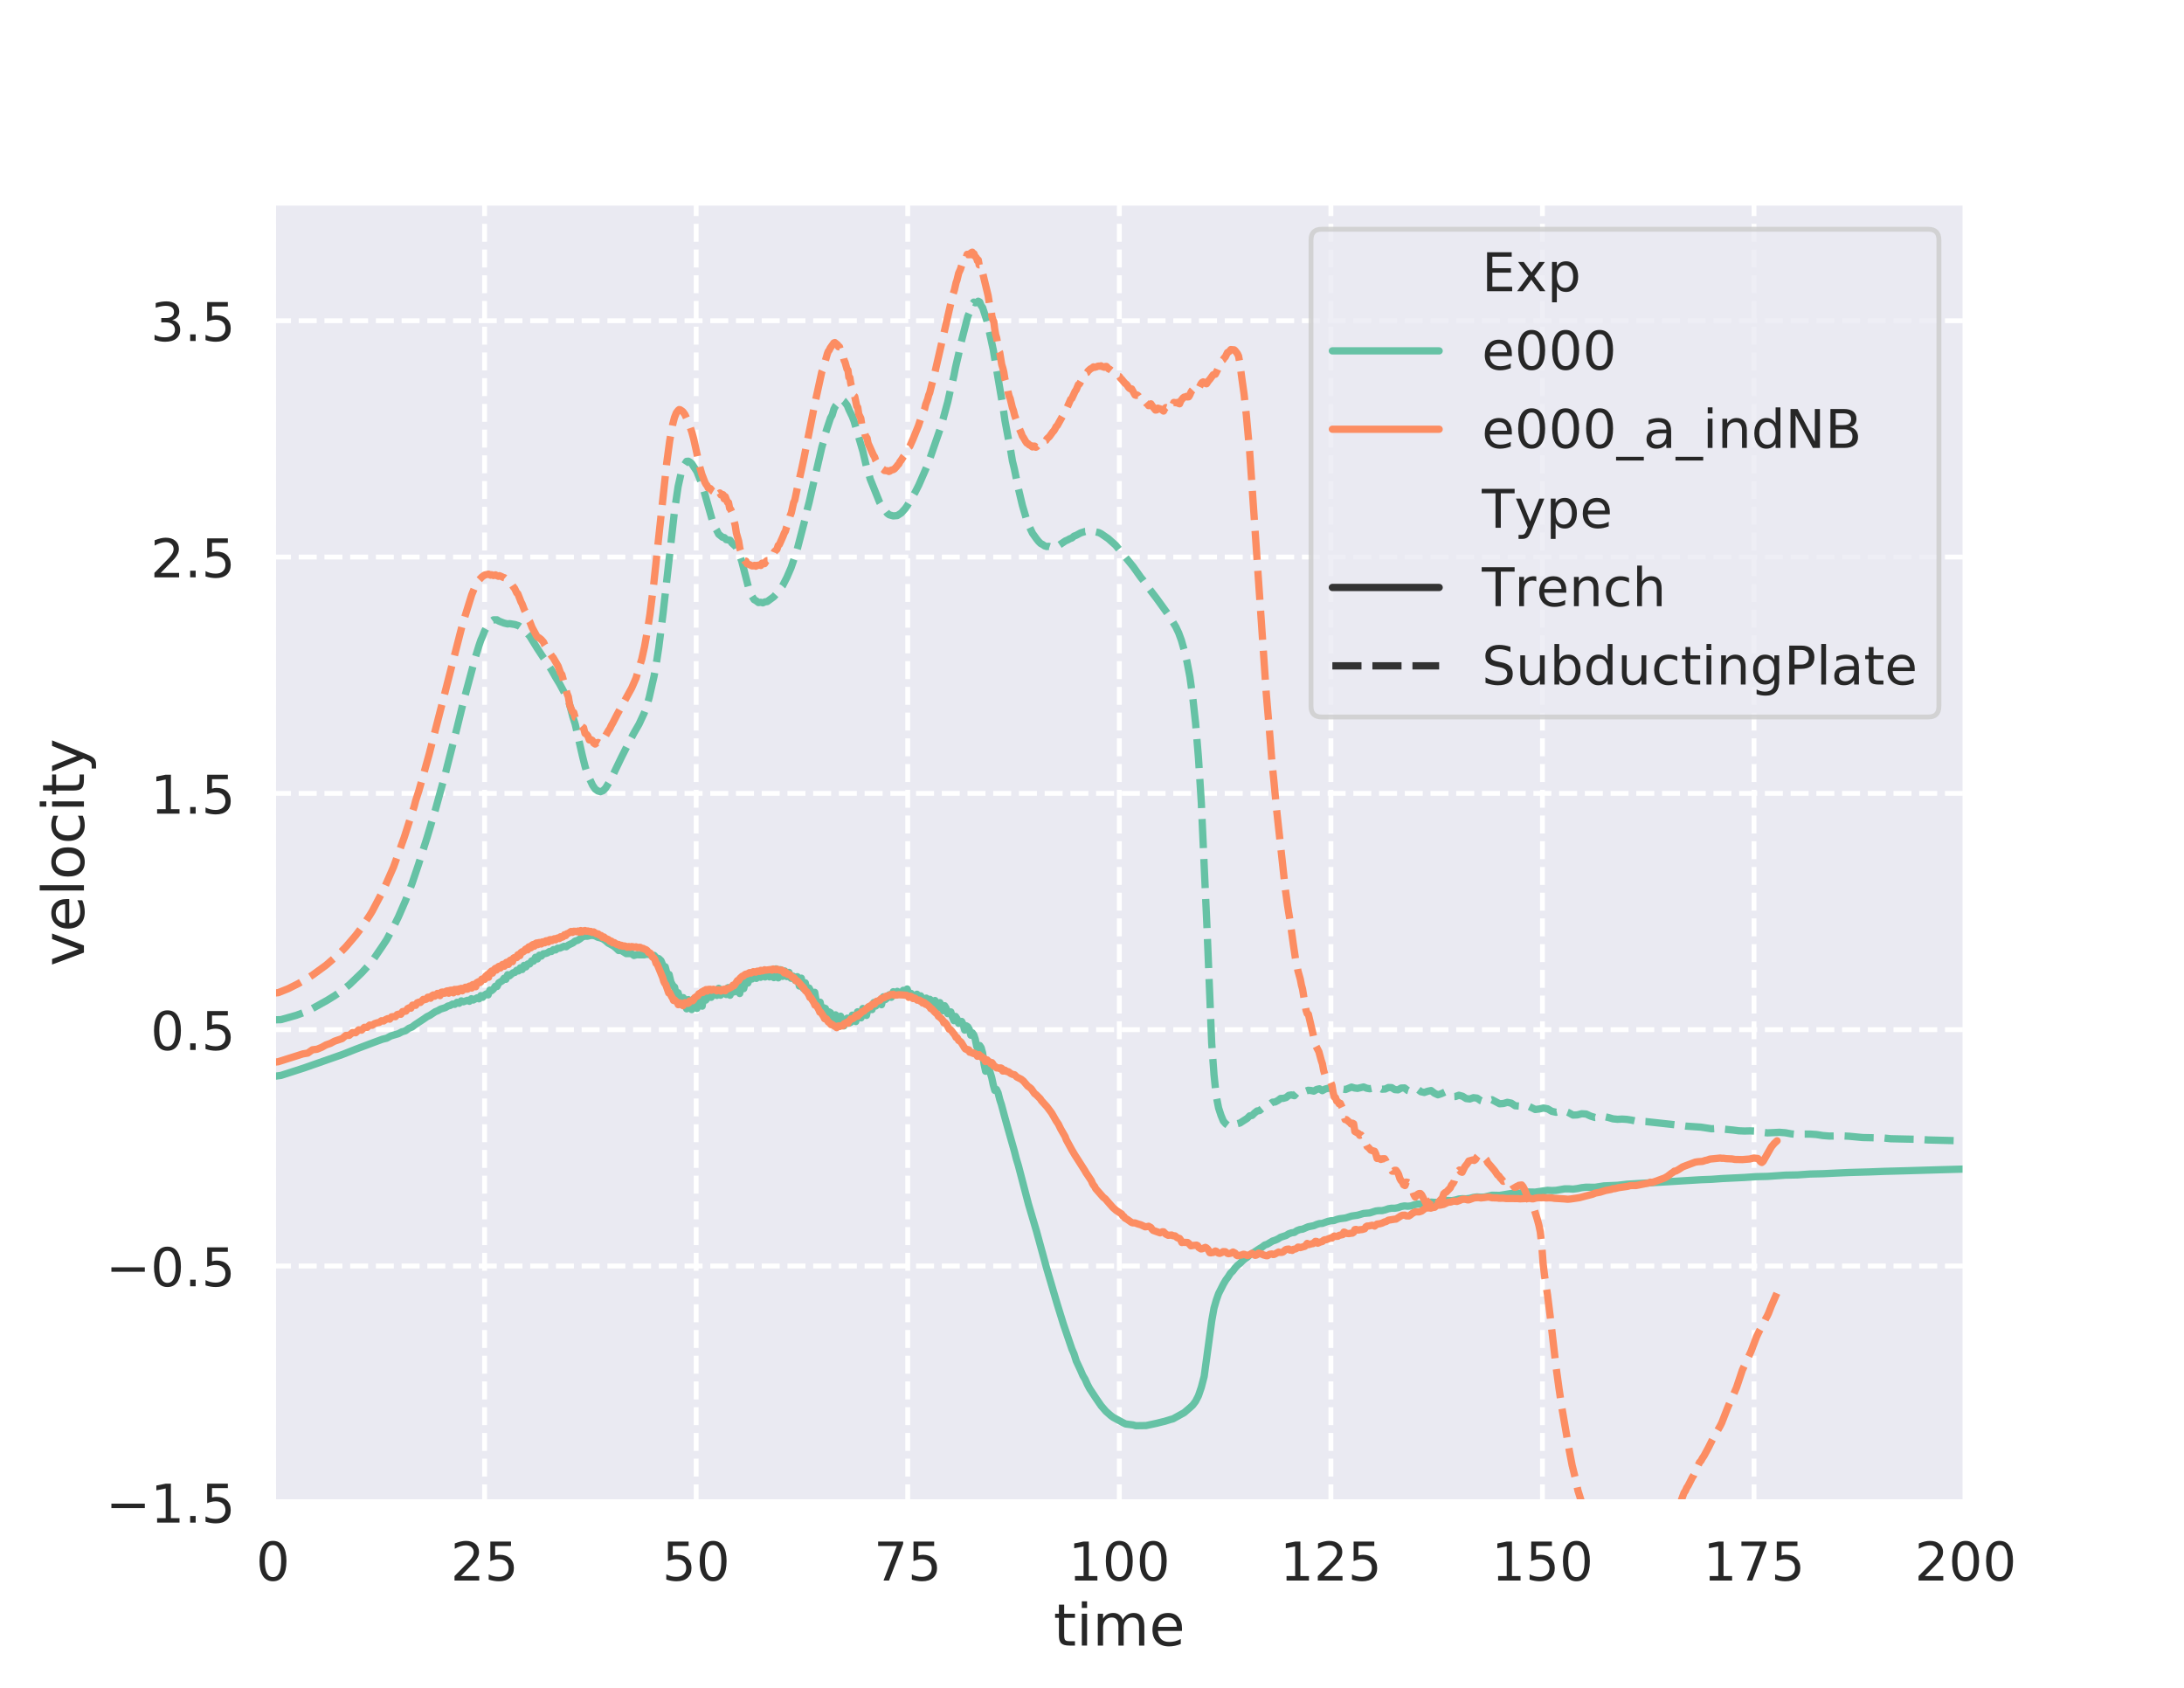 <?xml version="1.0" encoding="utf-8" standalone="no"?>
<!DOCTYPE svg PUBLIC "-//W3C//DTD SVG 1.1//EN"
  "http://www.w3.org/Graphics/SVG/1.1/DTD/svg11.dtd">
<!-- Created with matplotlib (http://matplotlib.org/) -->
<svg height="695.52pt" version="1.1" viewBox="0 0 900 695.52" width="900pt" xmlns="http://www.w3.org/2000/svg" xmlns:xlink="http://www.w3.org/1999/xlink">
 <defs>
  <style type="text/css">
*{stroke-linecap:butt;stroke-linejoin:round;}
  </style>
 </defs>
 <g id="figure_1">
  <g id="patch_1">
   <path d="M 0 695.52 
L 900 695.52 
L 900 0 
L 0 0 
z
" style="fill:#ffffff;"/>
  </g>
  <g id="axes_1">
   <g id="patch_2">
    <path d="M 112.5 619.013 
L 810 619.013 
L 810 83.462 
L 112.5 83.462 
z
" style="fill:#eaeaf2;"/>
   </g>
   <g id="matplotlib.axis_1">
    <g id="xtick_1">
     <g id="line2d_1">
      <path clip-path="url(#p824524b32a)" d="M 112.5 619.013 
L 112.5 83.462 
" style="fill:none;stroke:#ffffff;stroke-dasharray:7.4,3.2;stroke-dashoffset:0;stroke-width:2;"/>
     </g>
     <g id="text_1">
      <!-- 0 -->
      <defs>
       <path d="M 31.781 66.406 
Q 24.172 66.406 20.328 58.906 
Q 16.5 51.422 16.5 36.375 
Q 16.5 21.391 20.328 13.891 
Q 24.172 6.391 31.781 6.391 
Q 39.453 6.391 43.281 13.891 
Q 47.125 21.391 47.125 36.375 
Q 47.125 51.422 43.281 58.906 
Q 39.453 66.406 31.781 66.406 
z
M 31.781 74.219 
Q 44.047 74.219 50.516 64.516 
Q 56.984 54.828 56.984 36.375 
Q 56.984 17.969 50.516 8.266 
Q 44.047 -1.422 31.781 -1.422 
Q 19.531 -1.422 13.062 8.266 
Q 6.594 17.969 6.594 36.375 
Q 6.594 54.828 13.062 64.516 
Q 19.531 74.219 31.781 74.219 
z
" id="DejaVuSans-30"/>
      </defs>
      <g style="fill:#262626;" transform="translate(105.501 651.229)scale(0.22 -0.22)">
       <use xlink:href="#DejaVuSans-30"/>
      </g>
     </g>
    </g>
    <g id="xtick_2">
     <g id="line2d_2">
      <path clip-path="url(#p824524b32a)" d="M 199.688 619.013 
L 199.688 83.462 
" style="fill:none;stroke:#ffffff;stroke-dasharray:7.4,3.2;stroke-dashoffset:0;stroke-width:2;"/>
     </g>
     <g id="text_2">
      <!-- 25 -->
      <defs>
       <path d="M 19.188 8.297 
L 53.609 8.297 
L 53.609 0 
L 7.328 0 
L 7.328 8.297 
Q 12.938 14.109 22.625 23.891 
Q 32.328 33.688 34.812 36.531 
Q 39.547 41.844 41.422 45.531 
Q 43.312 49.219 43.312 52.781 
Q 43.312 58.594 39.234 62.25 
Q 35.156 65.922 28.609 65.922 
Q 23.969 65.922 18.812 64.312 
Q 13.672 62.703 7.812 59.422 
L 7.812 69.391 
Q 13.766 71.781 18.938 73 
Q 24.125 74.219 28.422 74.219 
Q 39.75 74.219 46.484 68.547 
Q 53.219 62.891 53.219 53.422 
Q 53.219 48.922 51.531 44.891 
Q 49.859 40.875 45.406 35.406 
Q 44.188 33.984 37.641 27.219 
Q 31.109 20.453 19.188 8.297 
z
" id="DejaVuSans-32"/>
       <path d="M 10.797 72.906 
L 49.516 72.906 
L 49.516 64.594 
L 19.828 64.594 
L 19.828 46.734 
Q 21.969 47.469 24.109 47.828 
Q 26.266 48.188 28.422 48.188 
Q 40.625 48.188 47.75 41.5 
Q 54.891 34.812 54.891 23.391 
Q 54.891 11.625 47.562 5.094 
Q 40.234 -1.422 26.906 -1.422 
Q 22.312 -1.422 17.547 -0.641 
Q 12.797 0.141 7.719 1.703 
L 7.719 11.625 
Q 12.109 9.234 16.797 8.062 
Q 21.484 6.891 26.703 6.891 
Q 35.156 6.891 40.078 11.328 
Q 45.016 15.766 45.016 23.391 
Q 45.016 31 40.078 35.438 
Q 35.156 39.891 26.703 39.891 
Q 22.75 39.891 18.812 39.016 
Q 14.891 38.141 10.797 36.281 
z
" id="DejaVuSans-35"/>
      </defs>
      <g style="fill:#262626;" transform="translate(185.69 651.229)scale(0.22 -0.22)">
       <use xlink:href="#DejaVuSans-32"/>
       <use x="63.623" xlink:href="#DejaVuSans-35"/>
      </g>
     </g>
    </g>
    <g id="xtick_3">
     <g id="line2d_3">
      <path clip-path="url(#p824524b32a)" d="M 286.875 619.013 
L 286.875 83.462 
" style="fill:none;stroke:#ffffff;stroke-dasharray:7.4,3.2;stroke-dashoffset:0;stroke-width:2;"/>
     </g>
     <g id="text_3">
      <!-- 50 -->
      <g style="fill:#262626;" transform="translate(272.877 651.229)scale(0.22 -0.22)">
       <use xlink:href="#DejaVuSans-35"/>
       <use x="63.623" xlink:href="#DejaVuSans-30"/>
      </g>
     </g>
    </g>
    <g id="xtick_4">
     <g id="line2d_4">
      <path clip-path="url(#p824524b32a)" d="M 374.062 619.013 
L 374.062 83.462 
" style="fill:none;stroke:#ffffff;stroke-dasharray:7.4,3.2;stroke-dashoffset:0;stroke-width:2;"/>
     </g>
     <g id="text_4">
      <!-- 75 -->
      <defs>
       <path d="M 8.203 72.906 
L 55.078 72.906 
L 55.078 68.703 
L 28.609 0 
L 18.312 0 
L 43.219 64.594 
L 8.203 64.594 
z
" id="DejaVuSans-37"/>
      </defs>
      <g style="fill:#262626;" transform="translate(360.065 651.229)scale(0.22 -0.22)">
       <use xlink:href="#DejaVuSans-37"/>
       <use x="63.623" xlink:href="#DejaVuSans-35"/>
      </g>
     </g>
    </g>
    <g id="xtick_5">
     <g id="line2d_5">
      <path clip-path="url(#p824524b32a)" d="M 461.25 619.013 
L 461.25 83.462 
" style="fill:none;stroke:#ffffff;stroke-dasharray:7.4,3.2;stroke-dashoffset:0;stroke-width:2;"/>
     </g>
     <g id="text_5">
      <!-- 100 -->
      <defs>
       <path d="M 12.406 8.297 
L 28.516 8.297 
L 28.516 63.922 
L 10.984 60.406 
L 10.984 69.391 
L 28.422 72.906 
L 38.281 72.906 
L 38.281 8.297 
L 54.391 8.297 
L 54.391 0 
L 12.406 0 
z
" id="DejaVuSans-31"/>
      </defs>
      <g style="fill:#262626;" transform="translate(440.254 651.229)scale(0.22 -0.22)">
       <use xlink:href="#DejaVuSans-31"/>
       <use x="63.623" xlink:href="#DejaVuSans-30"/>
       <use x="127.246" xlink:href="#DejaVuSans-30"/>
      </g>
     </g>
    </g>
    <g id="xtick_6">
     <g id="line2d_6">
      <path clip-path="url(#p824524b32a)" d="M 548.438 619.013 
L 548.438 83.462 
" style="fill:none;stroke:#ffffff;stroke-dasharray:7.4,3.2;stroke-dashoffset:0;stroke-width:2;"/>
     </g>
     <g id="text_6">
      <!-- 125 -->
      <g style="fill:#262626;" transform="translate(527.441 651.229)scale(0.22 -0.22)">
       <use xlink:href="#DejaVuSans-31"/>
       <use x="63.623" xlink:href="#DejaVuSans-32"/>
       <use x="127.246" xlink:href="#DejaVuSans-35"/>
      </g>
     </g>
    </g>
    <g id="xtick_7">
     <g id="line2d_7">
      <path clip-path="url(#p824524b32a)" d="M 635.625 619.013 
L 635.625 83.462 
" style="fill:none;stroke:#ffffff;stroke-dasharray:7.4,3.2;stroke-dashoffset:0;stroke-width:2;"/>
     </g>
     <g id="text_7">
      <!-- 150 -->
      <g style="fill:#262626;" transform="translate(614.629 651.229)scale(0.22 -0.22)">
       <use xlink:href="#DejaVuSans-31"/>
       <use x="63.623" xlink:href="#DejaVuSans-35"/>
       <use x="127.246" xlink:href="#DejaVuSans-30"/>
      </g>
     </g>
    </g>
    <g id="xtick_8">
     <g id="line2d_8">
      <path clip-path="url(#p824524b32a)" d="M 722.812 619.013 
L 722.812 83.462 
" style="fill:none;stroke:#ffffff;stroke-dasharray:7.4,3.2;stroke-dashoffset:0;stroke-width:2;"/>
     </g>
     <g id="text_8">
      <!-- 175 -->
      <g style="fill:#262626;" transform="translate(701.816 651.229)scale(0.22 -0.22)">
       <use xlink:href="#DejaVuSans-31"/>
       <use x="63.623" xlink:href="#DejaVuSans-37"/>
       <use x="127.246" xlink:href="#DejaVuSans-35"/>
      </g>
     </g>
    </g>
    <g id="xtick_9">
     <g id="line2d_9">
      <path clip-path="url(#p824524b32a)" d="M 810 619.013 
L 810 83.462 
" style="fill:none;stroke:#ffffff;stroke-dasharray:7.4,3.2;stroke-dashoffset:0;stroke-width:2;"/>
     </g>
     <g id="text_9">
      <!-- 200 -->
      <g style="fill:#262626;" transform="translate(789.004 651.229)scale(0.22 -0.22)">
       <use xlink:href="#DejaVuSans-32"/>
       <use x="63.623" xlink:href="#DejaVuSans-30"/>
       <use x="127.246" xlink:href="#DejaVuSans-30"/>
      </g>
     </g>
    </g>
    <g id="text_10">
     <!-- time -->
     <defs>
      <path d="M 18.312 70.219 
L 18.312 54.688 
L 36.812 54.688 
L 36.812 47.703 
L 18.312 47.703 
L 18.312 18.016 
Q 18.312 11.328 20.141 9.422 
Q 21.969 7.516 27.594 7.516 
L 36.812 7.516 
L 36.812 0 
L 27.594 0 
Q 17.188 0 13.234 3.875 
Q 9.281 7.766 9.281 18.016 
L 9.281 47.703 
L 2.688 47.703 
L 2.688 54.688 
L 9.281 54.688 
L 9.281 70.219 
z
" id="DejaVuSans-74"/>
      <path d="M 9.422 54.688 
L 18.406 54.688 
L 18.406 0 
L 9.422 0 
z
M 9.422 75.984 
L 18.406 75.984 
L 18.406 64.594 
L 9.422 64.594 
z
" id="DejaVuSans-69"/>
      <path d="M 52 44.188 
Q 55.375 50.25 60.062 53.125 
Q 64.75 56 71.094 56 
Q 79.641 56 84.281 50.016 
Q 88.922 44.047 88.922 33.016 
L 88.922 0 
L 79.891 0 
L 79.891 32.719 
Q 79.891 40.578 77.094 44.375 
Q 74.312 48.188 68.609 48.188 
Q 61.625 48.188 57.562 43.547 
Q 53.516 38.922 53.516 30.906 
L 53.516 0 
L 44.484 0 
L 44.484 32.719 
Q 44.484 40.625 41.703 44.406 
Q 38.922 48.188 33.109 48.188 
Q 26.219 48.188 22.156 43.531 
Q 18.109 38.875 18.109 30.906 
L 18.109 0 
L 9.078 0 
L 9.078 54.688 
L 18.109 54.688 
L 18.109 46.188 
Q 21.188 51.219 25.484 53.609 
Q 29.781 56 35.688 56 
Q 41.656 56 45.828 52.969 
Q 50 49.953 52 44.188 
z
" id="DejaVuSans-6d"/>
      <path d="M 56.203 29.594 
L 56.203 25.203 
L 14.891 25.203 
Q 15.484 15.922 20.484 11.062 
Q 25.484 6.203 34.422 6.203 
Q 39.594 6.203 44.453 7.469 
Q 49.312 8.734 54.109 11.281 
L 54.109 2.781 
Q 49.266 0.734 44.188 -0.344 
Q 39.109 -1.422 33.891 -1.422 
Q 20.797 -1.422 13.156 6.188 
Q 5.516 13.812 5.516 26.812 
Q 5.516 40.234 12.766 48.109 
Q 20.016 56 32.328 56 
Q 43.359 56 49.781 48.891 
Q 56.203 41.797 56.203 29.594 
z
M 47.219 32.234 
Q 47.125 39.594 43.094 43.984 
Q 39.062 48.391 32.422 48.391 
Q 24.906 48.391 20.391 44.141 
Q 15.875 39.891 15.188 32.172 
z
" id="DejaVuSans-65"/>
     </defs>
     <g style="fill:#262626;" transform="translate(434.139 678.041)scale(0.24 -0.24)">
      <use xlink:href="#DejaVuSans-74"/>
      <use x="39.209" xlink:href="#DejaVuSans-69"/>
      <use x="66.992" xlink:href="#DejaVuSans-6d"/>
      <use x="164.404" xlink:href="#DejaVuSans-65"/>
     </g>
    </g>
   </g>
   <g id="matplotlib.axis_2">
    <g id="ytick_1">
     <g id="line2d_10">
      <path clip-path="url(#p824524b32a)" d="M 112.5 619.013 
L 810 619.013 
" style="fill:none;stroke:#ffffff;stroke-dasharray:7.4,3.2;stroke-dashoffset:0;stroke-width:2;"/>
     </g>
     <g id="text_11">
      <!-- −1.5 -->
      <defs>
       <path d="M 10.594 35.5 
L 73.188 35.5 
L 73.188 27.203 
L 10.594 27.203 
z
" id="DejaVuSans-2212"/>
       <path d="M 10.688 12.406 
L 21 12.406 
L 21 0 
L 10.688 0 
z
" id="DejaVuSans-2e"/>
      </defs>
      <g style="fill:#262626;" transform="translate(43.578 627.371)scale(0.22 -0.22)">
       <use xlink:href="#DejaVuSans-2212"/>
       <use x="83.789" xlink:href="#DejaVuSans-31"/>
       <use x="147.412" xlink:href="#DejaVuSans-2e"/>
       <use x="179.199" xlink:href="#DejaVuSans-35"/>
      </g>
     </g>
    </g>
    <g id="ytick_2">
     <g id="line2d_11">
      <path clip-path="url(#p824524b32a)" d="M 112.5 521.64 
L 810 521.64 
" style="fill:none;stroke:#ffffff;stroke-dasharray:7.4,3.2;stroke-dashoffset:0;stroke-width:2;"/>
     </g>
     <g id="text_12">
      <!-- −0.5 -->
      <g style="fill:#262626;" transform="translate(43.578 529.998)scale(0.22 -0.22)">
       <use xlink:href="#DejaVuSans-2212"/>
       <use x="83.789" xlink:href="#DejaVuSans-30"/>
       <use x="147.412" xlink:href="#DejaVuSans-2e"/>
       <use x="179.199" xlink:href="#DejaVuSans-35"/>
      </g>
     </g>
    </g>
    <g id="ytick_3">
     <g id="line2d_12">
      <path clip-path="url(#p824524b32a)" d="M 112.5 424.267 
L 810 424.267 
" style="fill:none;stroke:#ffffff;stroke-dasharray:7.4,3.2;stroke-dashoffset:0;stroke-width:2;"/>
     </g>
     <g id="text_13">
      <!-- 0.5 -->
      <g style="fill:#262626;" transform="translate(62.013 432.625)scale(0.22 -0.22)">
       <use xlink:href="#DejaVuSans-30"/>
       <use x="63.623" xlink:href="#DejaVuSans-2e"/>
       <use x="95.41" xlink:href="#DejaVuSans-35"/>
      </g>
     </g>
    </g>
    <g id="ytick_4">
     <g id="line2d_13">
      <path clip-path="url(#p824524b32a)" d="M 112.5 326.894 
L 810 326.894 
" style="fill:none;stroke:#ffffff;stroke-dasharray:7.4,3.2;stroke-dashoffset:0;stroke-width:2;"/>
     </g>
     <g id="text_14">
      <!-- 1.5 -->
      <g style="fill:#262626;" transform="translate(62.013 335.253)scale(0.22 -0.22)">
       <use xlink:href="#DejaVuSans-31"/>
       <use x="63.623" xlink:href="#DejaVuSans-2e"/>
       <use x="95.41" xlink:href="#DejaVuSans-35"/>
      </g>
     </g>
    </g>
    <g id="ytick_5">
     <g id="line2d_14">
      <path clip-path="url(#p824524b32a)" d="M 112.5 229.522 
L 810 229.522 
" style="fill:none;stroke:#ffffff;stroke-dasharray:7.4,3.2;stroke-dashoffset:0;stroke-width:2;"/>
     </g>
     <g id="text_15">
      <!-- 2.5 -->
      <g style="fill:#262626;" transform="translate(62.013 237.88)scale(0.22 -0.22)">
       <use xlink:href="#DejaVuSans-32"/>
       <use x="63.623" xlink:href="#DejaVuSans-2e"/>
       <use x="95.41" xlink:href="#DejaVuSans-35"/>
      </g>
     </g>
    </g>
    <g id="ytick_6">
     <g id="line2d_15">
      <path clip-path="url(#p824524b32a)" d="M 112.5 132.149 
L 810 132.149 
" style="fill:none;stroke:#ffffff;stroke-dasharray:7.4,3.2;stroke-dashoffset:0;stroke-width:2;"/>
     </g>
     <g id="text_16">
      <!-- 3.5 -->
      <defs>
       <path d="M 40.578 39.312 
Q 47.656 37.797 51.625 33 
Q 55.609 28.219 55.609 21.188 
Q 55.609 10.406 48.188 4.484 
Q 40.766 -1.422 27.094 -1.422 
Q 22.516 -1.422 17.656 -0.516 
Q 12.797 0.391 7.625 2.203 
L 7.625 11.719 
Q 11.719 9.328 16.594 8.109 
Q 21.484 6.891 26.812 6.891 
Q 36.078 6.891 40.938 10.547 
Q 45.797 14.203 45.797 21.188 
Q 45.797 27.641 41.281 31.266 
Q 36.766 34.906 28.719 34.906 
L 20.219 34.906 
L 20.219 43.016 
L 29.109 43.016 
Q 36.375 43.016 40.234 45.922 
Q 44.094 48.828 44.094 54.297 
Q 44.094 59.906 40.109 62.906 
Q 36.141 65.922 28.719 65.922 
Q 24.656 65.922 20.016 65.031 
Q 15.375 64.156 9.812 62.312 
L 9.812 71.094 
Q 15.438 72.656 20.344 73.438 
Q 25.25 74.219 29.594 74.219 
Q 40.828 74.219 47.359 69.109 
Q 53.906 64.016 53.906 55.328 
Q 53.906 49.266 50.438 45.094 
Q 46.969 40.922 40.578 39.312 
z
" id="DejaVuSans-33"/>
      </defs>
      <g style="fill:#262626;" transform="translate(62.013 140.507)scale(0.22 -0.22)">
       <use xlink:href="#DejaVuSans-33"/>
       <use x="63.623" xlink:href="#DejaVuSans-2e"/>
       <use x="95.41" xlink:href="#DejaVuSans-35"/>
      </g>
     </g>
    </g>
    <g id="text_17">
     <!-- velocity -->
     <defs>
      <path d="M 2.984 54.688 
L 12.5 54.688 
L 29.594 8.797 
L 46.688 54.688 
L 56.203 54.688 
L 35.688 0 
L 23.484 0 
z
" id="DejaVuSans-76"/>
      <path d="M 9.422 75.984 
L 18.406 75.984 
L 18.406 0 
L 9.422 0 
z
" id="DejaVuSans-6c"/>
      <path d="M 30.609 48.391 
Q 23.391 48.391 19.188 42.75 
Q 14.984 37.109 14.984 27.297 
Q 14.984 17.484 19.156 11.844 
Q 23.344 6.203 30.609 6.203 
Q 37.797 6.203 41.984 11.859 
Q 46.188 17.531 46.188 27.297 
Q 46.188 37.016 41.984 42.703 
Q 37.797 48.391 30.609 48.391 
z
M 30.609 56 
Q 42.328 56 49.016 48.375 
Q 55.719 40.766 55.719 27.297 
Q 55.719 13.875 49.016 6.219 
Q 42.328 -1.422 30.609 -1.422 
Q 18.844 -1.422 12.172 6.219 
Q 5.516 13.875 5.516 27.297 
Q 5.516 40.766 12.172 48.375 
Q 18.844 56 30.609 56 
z
" id="DejaVuSans-6f"/>
      <path d="M 48.781 52.594 
L 48.781 44.188 
Q 44.969 46.297 41.141 47.344 
Q 37.312 48.391 33.406 48.391 
Q 24.656 48.391 19.812 42.844 
Q 14.984 37.312 14.984 27.297 
Q 14.984 17.281 19.812 11.734 
Q 24.656 6.203 33.406 6.203 
Q 37.312 6.203 41.141 7.25 
Q 44.969 8.297 48.781 10.406 
L 48.781 2.094 
Q 45.016 0.344 40.984 -0.531 
Q 36.969 -1.422 32.422 -1.422 
Q 20.062 -1.422 12.781 6.344 
Q 5.516 14.109 5.516 27.297 
Q 5.516 40.672 12.859 48.328 
Q 20.219 56 33.016 56 
Q 37.156 56 41.109 55.141 
Q 45.062 54.297 48.781 52.594 
z
" id="DejaVuSans-63"/>
      <path d="M 32.172 -5.078 
Q 28.375 -14.844 24.75 -17.812 
Q 21.141 -20.797 15.094 -20.797 
L 7.906 -20.797 
L 7.906 -13.281 
L 13.188 -13.281 
Q 16.891 -13.281 18.938 -11.516 
Q 21 -9.766 23.484 -3.219 
L 25.094 0.875 
L 2.984 54.688 
L 12.5 54.688 
L 29.594 11.922 
L 46.688 54.688 
L 56.203 54.688 
z
" id="DejaVuSans-79"/>
     </defs>
     <g style="fill:#262626;" transform="translate(34.587 398.139)rotate(-90)scale(0.24 -0.24)">
      <use xlink:href="#DejaVuSans-76"/>
      <use x="59.18" xlink:href="#DejaVuSans-65"/>
      <use x="120.703" xlink:href="#DejaVuSans-6c"/>
      <use x="148.486" xlink:href="#DejaVuSans-6f"/>
      <use x="209.668" xlink:href="#DejaVuSans-63"/>
      <use x="264.648" xlink:href="#DejaVuSans-69"/>
      <use x="292.432" xlink:href="#DejaVuSans-74"/>
      <use x="331.641" xlink:href="#DejaVuSans-79"/>
     </g>
    </g>
   </g>
   <g id="line2d_16">
    <path clip-path="url(#p824524b32a)" d="M 113.147 443.453 
L 115.74 443.128 
L 125.322 440.033 
L 141.09 434.502 
L 146.676 432.285 
L 153.644 429.667 
L 157.56 428.212 
L 159.35 427.777 
L 161.048 426.853 
L 164.196 425.914 
L 165.672 425.135 
L 167.095 424.712 
L 168.472 423.721 
L 169.808 423.166 
L 171.106 422.179 
L 174.8 419.736 
L 175.977 418.909 
L 177.132 418.357 
L 179.376 416.869 
L 180.463 416.431 
L 181.524 415.802 
L 183.574 415.16 
L 184.565 414.533 
L 185.534 414.289 
L 186.484 413.718 
L 187.414 413.821 
L 188.325 412.996 
L 189.216 413.39 
L 190.09 412.397 
L 190.947 412.781 
L 192.62 412.163 
L 193.438 412.573 
L 194.244 411.507 
L 195.04 412.041 
L 196.606 411.149 
L 197.377 411.55 
L 198.141 410.237 
L 198.9 410.929 
L 199.653 410.027 
L 200.401 409.533 
L 201.145 409.932 
L 201.885 407.974 
L 202.623 408.172 
L 203.358 407.509 
L 204.092 406.375 
L 204.823 406.479 
L 205.554 404.966 
L 207.014 404.103 
L 207.744 403.056 
L 208.475 403.513 
L 209.208 401.615 
L 209.944 402.084 
L 211.424 400.828 
L 212.169 400.686 
L 212.918 399.789 
L 213.67 400.04 
L 214.427 398.768 
L 215.189 399.485 
L 215.955 397.78 
L 216.728 398.397 
L 217.507 397.18 
L 218.291 397.181 
L 219.08 395.932 
L 219.872 396.015 
L 220.67 394.431 
L 221.472 395.127 
L 222.279 393.58 
L 223.091 393.948 
L 223.908 392.991 
L 224.731 392.913 
L 225.56 392.657 
L 226.394 392.058 
L 227.235 392.063 
L 228.083 391.273 
L 228.939 391.419 
L 229.801 390.684 
L 230.67 390.686 
L 232.433 389.91 
L 233.328 390.099 
L 234.231 389.408 
L 236.086 388.522 
L 237.036 387.735 
L 238.007 387.478 
L 238.998 386.858 
L 240.007 386.044 
L 241.035 385.744 
L 242.078 385.772 
L 243.132 385.481 
L 244.197 385.421 
L 245.271 385.644 
L 246.349 386.196 
L 247.431 386.458 
L 248.513 386.891 
L 249.593 387.645 
L 250.669 388.599 
L 252.81 389.771 
L 253.872 390.628 
L 254.931 391.651 
L 255.986 391.615 
L 258.091 392.928 
L 260.193 392.913 
L 261.245 393.687 
L 262.298 393.397 
L 265.458 393.435 
L 266.502 393.177 
L 267.535 393.29 
L 268.552 393.662 
L 269.55 393.656 
L 270.525 394.727 
L 271.473 394.978 
L 272.39 395.825 
L 273.272 397.967 
L 274.121 398.337 
L 274.941 401.444 
L 275.735 401.517 
L 276.507 404.693 
L 277.26 406.065 
L 277.999 406.758 
L 278.724 410.25 
L 279.44 409.048 
L 280.852 413.978 
L 281.553 411.062 
L 282.252 413.831 
L 282.951 415.665 
L 283.65 411.866 
L 284.352 414.345 
L 285.056 415.966 
L 285.764 411.711 
L 286.475 414.083 
L 287.188 415.506 
L 287.905 410.823 
L 288.627 413.231 
L 289.353 414.574 
L 290.085 409.775 
L 290.824 412.093 
L 291.569 411.128 
L 292.321 408.712 
L 293.078 410.936 
L 293.842 407.899 
L 294.611 409.266 
L 295.383 410.156 
L 296.159 407.246 
L 296.937 410.052 
L 297.717 407.856 
L 299.28 409.78 
L 300.064 406.943 
L 300.849 410.078 
L 301.638 407.188 
L 302.429 408.727 
L 303.223 408.442 
L 304.023 407.09 
L 304.83 409.359 
L 305.646 405.243 
L 306.472 407.354 
L 307.311 404.148 
L 308.164 405.062 
L 309.029 402.793 
L 309.903 403.375 
L 310.785 402.018 
L 311.672 403.132 
L 312.565 401.517 
L 313.462 402.689 
L 314.362 400.975 
L 315.265 402.55 
L 316.172 399.982 
L 317.08 402.515 
L 317.987 399.553 
L 318.895 402.806 
L 319.799 399.223 
L 320.7 402.917 
L 321.597 399.556 
L 322.49 402.303 
L 323.377 400.077 
L 324.259 402.391 
L 325.134 400.672 
L 326.003 403.07 
L 326.864 402.247 
L 327.717 403.969 
L 328.562 402.426 
L 329.395 406.274 
L 330.219 403.043 
L 331.033 407.271 
L 331.839 404.962 
L 332.634 408.164 
L 333.421 407.11 
L 334.199 408.617 
L 334.968 412.134 
L 335.729 408.863 
L 336.481 413.192 
L 337.226 413.659 
L 337.963 412.944 
L 338.692 416.562 
L 339.416 415.241 
L 340.131 415.523 
L 340.841 419.037 
L 341.545 416.894 
L 342.245 417.283 
L 342.943 420.488 
L 343.636 419.903 
L 344.327 418.163 
L 345.018 421.075 
L 345.708 422.954 
L 346.394 418.719 
L 347.081 420.539 
L 347.767 422.701 
L 348.456 420.571 
L 349.146 419.535 
L 349.839 421.564 
L 350.535 421.268 
L 351.236 418.265 
L 351.941 419.719 
L 352.654 420.915 
L 353.373 416.912 
L 354.097 417.936 
L 354.827 419.405 
L 355.563 415.528 
L 356.309 416.674 
L 357.061 418.389 
L 357.817 415.019 
L 359.346 415.999 
L 360.117 413.075 
L 360.894 414.501 
L 361.677 413.539 
L 362.464 412.174 
L 363.257 413.984 
L 364.055 410.708 
L 364.858 411.828 
L 365.666 411.142 
L 366.478 409.881 
L 367.292 410.923 
L 368.109 408.625 
L 368.927 410.018 
L 369.747 408.478 
L 370.566 409.076 
L 371.384 409.286 
L 372.201 408.051 
L 373.017 409.399 
L 373.83 407.506 
L 374.639 409.679 
L 375.448 409.319 
L 376.252 410.249 
L 377.051 410.643 
L 377.846 409.658 
L 378.635 411.934 
L 379.417 410.338 
L 380.191 411.687 
L 380.955 411.623 
L 381.708 411.264 
L 382.451 412.99 
L 383.181 411.757 
L 383.9 412.373 
L 384.605 414.263 
L 385.296 412.244 
L 385.977 413.571 
L 386.647 415.222 
L 387.311 413.121 
L 387.968 414.38 
L 388.62 416.461 
L 389.267 414.392 
L 389.909 415.447 
L 390.547 417.651 
L 391.821 416.931 
L 392.461 419.058 
L 393.102 420.538 
L 393.742 418.806 
L 394.383 419.768 
L 395.022 421.663 
L 396.289 420.871 
L 396.921 422.101 
L 397.553 424.446 
L 398.183 422.68 
L 398.812 423.081 
L 399.44 424.148 
L 400.063 426.538 
L 400.679 425.559 
L 401.291 426.416 
L 401.899 428.216 
L 402.506 431.245 
L 403.112 432.101 
L 403.716 430.795 
L 404.321 431.696 
L 404.925 433.891 
L 405.533 438.505 
L 406.145 441.389 
L 406.762 437.84 
L 408.651 443.919 
L 409.298 446.948 
L 409.954 449.294 
L 410.619 448.888 
L 411.294 450.296 
L 411.98 453.019 
L 412.68 455.165 
L 414.124 460.534 
L 415.629 465.939 
L 418.007 474.305 
L 418.824 477.511 
L 419.648 480.228 
L 423.813 496.126 
L 427.147 507.398 
L 428.82 513.511 
L 431.342 522.683 
L 435.598 537.141 
L 438.192 545.509 
L 441.711 555.834 
L 442.603 557.88 
L 443.501 560.75 
L 445.312 564.621 
L 446.227 566.757 
L 447.147 568.295 
L 448.073 570.37 
L 449.007 572.144 
L 451.845 576.453 
L 453.773 579.242 
L 455.729 581.5 
L 457.715 583.256 
L 458.719 583.997 
L 462.802 586.21 
L 463.836 586.718 
L 466.97 587.133 
L 468.023 587.45 
L 472.297 587.379 
L 476.657 586.45 
L 478.873 585.887 
L 479.991 585.625 
L 482.247 584.918 
L 483.385 584.621 
L 487.992 582.059 
L 490.327 580.058 
L 491.506 578.975 
L 492.69 577.398 
L 493.874 575.081 
L 495.053 571.616 
L 496.221 567.136 
L 499.333 544.268 
L 500.269 539.018 
L 501.208 535.758 
L 502.166 533.027 
L 504.128 529.161 
L 505.106 527.485 
L 506.083 526.154 
L 507.06 524.624 
L 508.036 523.689 
L 509.015 522.382 
L 509.995 521.354 
L 510.98 520.565 
L 511.971 519.55 
L 512.967 518.693 
L 513.967 518.036 
L 514.973 517.065 
L 515.985 516.509 
L 519.072 514.46 
L 520.118 513.851 
L 521.174 513.016 
L 522.24 512.661 
L 524.405 511.361 
L 525.503 511.003 
L 526.614 510.501 
L 527.731 509.795 
L 529.974 509.065 
L 531.101 508.371 
L 532.231 507.969 
L 533.365 507.808 
L 534.502 507.05 
L 535.643 506.628 
L 536.786 506.462 
L 539.084 505.481 
L 541.399 505.025 
L 542.563 504.524 
L 543.733 504.16 
L 544.906 504.082 
L 547.269 503.241 
L 548.459 502.992 
L 549.654 502.931 
L 550.855 502.464 
L 552.063 502.164 
L 554.496 501.85 
L 556.95 501.063 
L 559.421 500.714 
L 561.917 499.99 
L 564.436 499.774 
L 566.981 498.969 
L 568.263 498.817 
L 569.551 498.816 
L 570.846 498.508 
L 572.148 498.049 
L 573.457 497.834 
L 574.773 497.847 
L 576.095 497.619 
L 577.425 497.136 
L 578.763 496.888 
L 580.107 497.012 
L 581.459 496.878 
L 582.817 496.422 
L 584.184 496.091 
L 585.557 496.184 
L 586.939 496.039 
L 589.727 495.317 
L 591.132 495.429 
L 592.546 495.425 
L 595.4 494.594 
L 598.287 494.707 
L 599.745 494.445 
L 601.212 494.028 
L 602.688 493.906 
L 604.173 493.96 
L 605.667 493.779 
L 607.17 493.373 
L 608.685 493.173 
L 610.208 493.294 
L 611.741 493.225 
L 614.838 492.482 
L 617.978 492.547 
L 622.768 491.759 
L 624.386 491.865 
L 626.016 491.675 
L 627.658 491.342 
L 629.312 491.142 
L 632.654 491.194 
L 637.754 490.454 
L 639.474 490.547 
L 641.201 490.476 
L 644.688 489.866 
L 646.448 489.844 
L 648.22 489.961 
L 650.003 489.734 
L 651.796 489.368 
L 653.602 489.172 
L 657.244 489.216 
L 660.939 488.641 
L 666.573 488.387 
L 670.399 487.947 
L 700.983 486.086 
L 705.349 485.923 
L 709.788 485.598 
L 718.915 485.159 
L 723.606 484.833 
L 728.388 484.716 
L 735.735 484.202 
L 740.759 484.109 
L 745.889 483.74 
L 751.13 483.614 
L 756.485 483.361 
L 761.963 483.115 
L 770.416 482.872 
L 776.215 482.648 
L 785.174 482.406 
L 800.857 481.938 
L 814.167 481.57 
L 821.093 481.375 
L 821.093 481.375 
" style="fill:none;stroke:#66c2a5;stroke-linecap:round;stroke-width:3;"/>
   </g>
   <g id="line2d_17">
    <path clip-path="url(#p824524b32a)" d="M 113.147 420.21 
L 115.74 420.135 
L 122.15 418.329 
L 125.322 417.145 
L 128.508 415.688 
L 134.847 412.157 
L 137.996 410.206 
L 141.09 408.071 
L 143.99 405.707 
L 149.169 400.726 
L 151.484 398.189 
L 153.644 395.618 
L 157.56 389.882 
L 159.35 387.149 
L 162.658 380.922 
L 164.196 377.764 
L 167.095 371.109 
L 169.808 364.001 
L 172.367 356.454 
L 175.977 345.136 
L 179.376 333.827 
L 183.574 318.554 
L 188.325 299.938 
L 190.947 289.231 
L 195.828 271.081 
L 197.377 266.01 
L 198.141 263.757 
L 198.9 262.041 
L 199.653 260.057 
L 201.145 257.306 
L 201.885 256.458 
L 203.358 255.401 
L 204.823 255.39 
L 205.554 255.898 
L 207.014 256.463 
L 207.744 256.74 
L 209.208 257.087 
L 209.944 256.963 
L 212.169 257.318 
L 213.67 257.8 
L 215.189 258.84 
L 216.728 260.094 
L 217.507 261.211 
L 218.291 262.09 
L 221.472 267.252 
L 223.908 270.953 
L 224.731 272.076 
L 225.56 273.508 
L 227.235 275.987 
L 228.939 279.024 
L 230.67 281.879 
L 232.433 285.171 
L 233.328 286.967 
L 234.231 288.374 
L 236.086 295.426 
L 237.036 298.407 
L 240.007 311.448 
L 241.035 315.562 
L 242.078 319.013 
L 244.197 323.542 
L 245.271 325.111 
L 246.349 325.893 
L 247.431 326.203 
L 248.513 325.777 
L 249.593 324.66 
L 251.742 321.157 
L 253.872 316.655 
L 255.986 312.25 
L 259.142 305.962 
L 261.245 302.025 
L 263.353 298.358 
L 265.458 293.83 
L 266.502 291.008 
L 267.535 287.371 
L 269.55 278.534 
L 270.525 272.967 
L 271.473 266.738 
L 273.272 252.491 
L 277.999 210.23 
L 279.44 200.504 
L 280.852 194.169 
L 281.553 192.216 
L 282.951 190.092 
L 283.65 190.03 
L 284.352 190.424 
L 285.056 191.045 
L 287.188 194.294 
L 289.353 199.675 
L 293.842 215.544 
L 294.611 217.295 
L 295.383 218.576 
L 296.159 220.108 
L 297.717 221.363 
L 298.497 221.507 
L 299.28 222.346 
L 300.849 222.606 
L 301.638 223.761 
L 303.223 225.185 
L 304.83 228.911 
L 305.646 231.169 
L 309.029 244.306 
L 310.785 247.095 
L 311.672 247.597 
L 312.565 248.282 
L 313.462 248.158 
L 314.362 248.393 
L 315.265 247.986 
L 316.172 247.864 
L 318.895 245.86 
L 320.7 243.857 
L 321.597 242.393 
L 322.49 241.364 
L 324.259 237.916 
L 326.003 233.882 
L 327.717 228.875 
L 328.562 226.191 
L 331.033 216.688 
L 331.839 213.601 
L 332.634 210.016 
L 333.421 207.02 
L 334.968 200.247 
L 338.692 184.173 
L 339.416 181.781 
L 340.131 178.595 
L 342.245 172.229 
L 342.943 170.981 
L 343.636 168.592 
L 344.327 167.272 
L 345.708 165.675 
L 346.394 164.476 
L 347.081 164.748 
L 347.767 165.256 
L 349.146 167.062 
L 349.839 168.767 
L 351.236 171.689 
L 351.941 173.519 
L 355.563 185.939 
L 357.061 192.348 
L 357.817 194.437 
L 358.579 197.329 
L 362.464 206.945 
L 364.055 209.552 
L 364.858 210.448 
L 365.666 211.54 
L 366.478 212.129 
L 368.109 212.573 
L 369.747 212.436 
L 371.384 211.391 
L 373.017 209.554 
L 373.83 208.424 
L 377.051 202.967 
L 378.635 199.841 
L 382.451 191.087 
L 387.311 177.066 
L 388.62 172.701 
L 390.547 165.62 
L 391.821 159.915 
L 392.461 157.589 
L 393.102 154.782 
L 393.742 151.458 
L 395.022 145.991 
L 395.656 142.676 
L 398.812 130.394 
L 399.44 128.941 
L 400.679 125.254 
L 401.291 124.482 
L 401.899 124.767 
L 402.506 124.72 
L 403.112 124.099 
L 403.716 124.438 
L 404.321 125.904 
L 404.925 126.756 
L 406.762 132.4 
L 409.298 144.085 
L 413.393 168.174 
L 414.124 173.254 
L 415.629 181.342 
L 416.405 185.104 
L 417.199 189.912 
L 418.007 193.227 
L 419.648 201.249 
L 421.313 208.216 
L 422.98 213.849 
L 423.813 216.229 
L 425.479 219.729 
L 427.147 222.048 
L 427.983 223.092 
L 428.82 223.92 
L 429.659 224.366 
L 430.499 224.94 
L 431.342 225.185 
L 432.188 225.105 
L 433.036 225.394 
L 433.887 225.421 
L 434.74 225.078 
L 435.598 224.395 
L 436.458 224.623 
L 439.065 222.864 
L 439.942 222.505 
L 440.824 221.995 
L 441.711 221.678 
L 442.603 220.898 
L 443.501 220.564 
L 445.312 219.587 
L 447.147 218.998 
L 449.007 218.88 
L 449.946 218.814 
L 452.805 219.45 
L 453.773 219.927 
L 456.718 221.955 
L 459.731 224.639 
L 466.97 233.487 
L 470.148 237.953 
L 471.22 239.243 
L 473.379 242.326 
L 476.657 246.614 
L 481.115 252.791 
L 483.385 256.395 
L 484.531 258.283 
L 485.68 260.688 
L 486.833 263.811 
L 487.992 267.885 
L 489.156 272.713 
L 490.327 278.801 
L 491.506 287.245 
L 492.69 297.973 
L 493.874 312.34 
L 495.053 330.81 
L 497.347 381.319 
L 499.333 429.921 
L 500.269 442.774 
L 501.208 451.697 
L 502.166 456.534 
L 503.147 459.533 
L 504.128 461.909 
L 505.106 463.036 
L 506.083 463.768 
L 508.036 463.973 
L 509.015 463.726 
L 509.995 462.983 
L 510.98 462.724 
L 513.967 460.8 
L 514.973 459.778 
L 515.985 459.597 
L 517.007 458.572 
L 518.033 457.762 
L 519.072 457.589 
L 521.174 455.847 
L 522.24 455.805 
L 524.405 454.134 
L 525.503 454.042 
L 526.614 453.447 
L 527.731 452.608 
L 528.851 452.562 
L 529.974 452.24 
L 531.101 451.328 
L 532.231 451.142 
L 533.365 451.471 
L 534.502 450.177 
L 535.643 449.908 
L 536.786 450.316 
L 537.933 449.653 
L 539.084 449.238 
L 540.24 449.325 
L 541.399 449.584 
L 542.563 448.898 
L 543.733 448.622 
L 544.906 449.386 
L 546.086 448.723 
L 547.269 448.417 
L 548.459 448.494 
L 549.654 449.126 
L 550.855 448.436 
L 552.063 448.31 
L 553.276 448.747 
L 554.496 448.911 
L 556.95 447.919 
L 558.183 448.295 
L 559.421 448.452 
L 561.917 447.869 
L 563.174 448.384 
L 564.436 448.612 
L 565.705 448.343 
L 566.981 447.799 
L 568.263 448.056 
L 569.551 448.794 
L 570.846 448.718 
L 572.148 448.102 
L 573.457 448.135 
L 574.773 448.954 
L 576.095 449.063 
L 577.425 448.313 
L 578.763 448.268 
L 580.107 449.327 
L 581.459 449.736 
L 582.817 449.038 
L 584.184 448.778 
L 585.557 449.836 
L 586.939 450.13 
L 588.329 449.642 
L 589.727 449.351 
L 591.132 450.443 
L 592.546 451.097 
L 593.968 450.637 
L 595.4 449.983 
L 598.287 451.866 
L 599.745 451.803 
L 601.212 451.285 
L 602.688 451.685 
L 604.173 452.641 
L 605.667 452.825 
L 607.17 452.292 
L 608.685 452.459 
L 610.208 453.517 
L 611.741 454.003 
L 614.838 453.126 
L 617.978 454.798 
L 619.563 454.683 
L 621.159 454.205 
L 622.768 454.537 
L 624.386 455.614 
L 626.016 455.737 
L 627.658 455.384 
L 629.312 455.501 
L 632.654 457.151 
L 634.343 456.94 
L 636.043 456.558 
L 637.754 456.877 
L 639.474 457.901 
L 641.201 458.292 
L 642.939 457.891 
L 644.688 457.791 
L 646.448 458.46 
L 648.22 459.456 
L 650.003 459.38 
L 651.796 458.908 
L 653.602 459.014 
L 655.418 459.857 
L 657.244 460.438 
L 660.939 460.055 
L 662.804 460.456 
L 664.683 461.005 
L 666.573 461.195 
L 668.478 461.105 
L 670.399 461.229 
L 672.33 461.524 
L 674.278 461.95 
L 678.211 462.131 
L 690.388 463.455 
L 694.573 463.993 
L 700.983 464.428 
L 705.349 465.101 
L 707.558 464.964 
L 714.308 465.638 
L 716.597 465.939 
L 718.915 466.026 
L 721.246 465.968 
L 723.606 466.071 
L 725.981 466.538 
L 728.388 466.791 
L 733.266 466.549 
L 735.735 466.744 
L 738.24 467.21 
L 740.759 467.443 
L 743.316 467.289 
L 745.889 467.286 
L 748.503 467.462 
L 751.13 467.88 
L 753.799 468.102 
L 759.215 468.032 
L 761.963 468.17 
L 767.563 468.711 
L 776.215 468.888 
L 779.162 469.202 
L 791.33 469.471 
L 794.463 469.7 
L 804.119 469.953 
L 810.767 470.134 
L 814.167 470.345 
L 821.093 470.445 
L 821.093 470.445 
" style="fill:none;stroke:#66c2a5;stroke-dasharray:12,4.5;stroke-dashoffset:0;stroke-width:3;"/>
   </g>
   <g id="line2d_18">
    <path clip-path="url(#p824524b32a)" d="M 112.925 437.672 
L 114.621 437.48 
L 124.86 434.236 
L 126.824 433.909 
L 128.758 432.555 
L 130.659 432.326 
L 132.532 431.557 
L 134.373 430.533 
L 136.149 429.921 
L 137.848 429.009 
L 141.018 427.931 
L 142.499 426.647 
L 143.915 426.604 
L 145.27 425.446 
L 146.571 425.532 
L 147.817 424.325 
L 149.013 424.461 
L 150.164 423.285 
L 151.272 423.345 
L 152.34 422.353 
L 153.371 422.443 
L 154.367 421.772 
L 155.336 421.448 
L 156.271 421.279 
L 157.179 420.59 
L 158.062 420.695 
L 158.921 420.099 
L 159.76 419.718 
L 160.579 419.928 
L 161.38 418.964 
L 162.166 418.874 
L 162.935 418.912 
L 163.691 418.014 
L 164.435 417.84 
L 165.164 417.925 
L 165.882 416.818 
L 167.286 416.615 
L 167.974 415.569 
L 168.653 415.241 
L 169.324 415.422 
L 169.987 414.149 
L 170.644 414.131 
L 171.293 414.239 
L 171.936 413.186 
L 172.574 412.93 
L 173.204 413.059 
L 174.448 411.765 
L 175.06 411.896 
L 175.665 411.706 
L 176.262 410.903 
L 176.853 410.845 
L 177.436 411.31 
L 178.013 410.274 
L 178.582 409.937 
L 179.144 410.464 
L 179.7 410.026 
L 180.249 409.316 
L 180.792 409.411 
L 181.328 410.224 
L 181.859 408.847 
L 182.383 408.748 
L 182.901 409.269 
L 183.413 409.199 
L 183.92 408.382 
L 184.42 408.25 
L 184.914 409.238 
L 185.404 408.072 
L 185.888 407.988 
L 186.368 408.021 
L 186.842 409.081 
L 187.313 407.688 
L 187.78 407.732 
L 188.242 407.651 
L 188.7 408.677 
L 189.155 407.499 
L 189.607 407.435 
L 190.055 407.255 
L 190.5 408.259 
L 191.381 407.057 
L 191.817 406.774 
L 192.251 407.582 
L 192.682 407.558 
L 193.111 406.475 
L 193.537 406.284 
L 193.961 406.617 
L 194.383 407.117 
L 194.803 405.699 
L 195.638 405.585 
L 196.053 406.569 
L 196.466 404.901 
L 197.288 404.465 
L 197.698 404.877 
L 198.106 404.611 
L 198.514 403.475 
L 199.327 403.181 
L 199.732 403.531 
L 200.136 402.221 
L 200.54 401.938 
L 200.943 401.505 
L 201.347 402.677 
L 201.75 400.884 
L 202.557 400.106 
L 202.96 400.967 
L 203.768 399.339 
L 204.172 398.984 
L 204.578 399.71 
L 204.984 399.152 
L 205.391 398.287 
L 205.798 398.12 
L 206.207 398.857 
L 206.617 398.3 
L 207.027 397.425 
L 207.439 397.316 
L 207.851 398.114 
L 208.682 396.543 
L 209.098 396.461 
L 209.517 397.387 
L 209.938 395.938 
L 210.36 395.591 
L 210.784 395.515 
L 211.209 396.244 
L 211.637 394.731 
L 212.067 394.521 
L 212.936 394.586 
L 213.373 393.442 
L 213.812 393.231 
L 214.252 393.737 
L 214.695 392.485 
L 215.14 392.158 
L 215.587 392.212 
L 216.036 391.876 
L 216.487 391.168 
L 216.94 390.909 
L 217.396 391.399 
L 217.854 390.188 
L 218.314 390.012 
L 218.777 390.541 
L 219.242 389.427 
L 219.709 389.177 
L 220.179 389.879 
L 220.651 388.787 
L 221.124 388.538 
L 221.6 389.233 
L 222.076 388.369 
L 222.554 388.356 
L 223.033 388.964 
L 223.514 388.104 
L 223.996 388.067 
L 224.482 388.471 
L 224.969 387.645 
L 225.459 387.611 
L 225.951 388.147 
L 226.446 387.234 
L 226.943 387.155 
L 227.442 387.599 
L 227.943 387.038 
L 228.447 386.8 
L 228.952 387.243 
L 229.461 386.616 
L 229.972 386.449 
L 230.488 386.724 
L 231.007 385.968 
L 231.528 386.208 
L 232.055 385.986 
L 232.588 385.158 
L 233.126 385.496 
L 233.668 384.713 
L 234.214 384.577 
L 235.326 383.803 
L 235.888 384.189 
L 236.451 383.714 
L 237.019 383.727 
L 237.589 383.895 
L 238.161 383.63 
L 238.736 384.102 
L 239.315 383.423 
L 239.897 383.981 
L 240.48 383.556 
L 241.07 383.413 
L 241.661 383.697 
L 242.254 383.59 
L 242.852 383.842 
L 243.451 383.775 
L 244.052 384.194 
L 244.655 383.984 
L 245.866 384.779 
L 246.472 384.788 
L 247.079 385.356 
L 247.685 385.446 
L 248.29 386.221 
L 248.895 386.07 
L 249.499 386.638 
L 250.705 387.138 
L 251.307 387.84 
L 251.908 387.77 
L 252.508 388.492 
L 253.108 388.37 
L 254.305 389.182 
L 254.903 389.149 
L 255.502 389.68 
L 256.1 389.497 
L 256.699 389.871 
L 257.298 389.759 
L 257.897 389.922 
L 258.496 390.314 
L 259.096 390.004 
L 259.696 390.316 
L 260.296 390.009 
L 260.896 390.106 
L 261.494 390.324 
L 262.092 390.12 
L 262.686 390.505 
L 263.278 390.309 
L 263.867 390.36 
L 264.451 390.753 
L 265.03 390.767 
L 265.603 391.12 
L 266.168 391.284 
L 266.725 391.7 
L 267.274 392.525 
L 267.814 392.619 
L 268.344 393.156 
L 268.864 394.35 
L 269.372 394.602 
L 269.869 395.396 
L 270.355 396.927 
L 270.831 397.344 
L 273.078 402.8 
L 273.506 404.287 
L 273.928 405.166 
L 274.346 405.679 
L 275.57 409.147 
L 275.971 409.029 
L 276.766 410.648 
L 277.16 411.252 
L 277.552 412.221 
L 277.943 411.968 
L 278.724 412.74 
L 279.113 413.002 
L 279.503 413.962 
L 279.893 413.358 
L 280.283 413.278 
L 281.066 413.521 
L 281.459 414.384 
L 281.853 413.511 
L 282.248 413.147 
L 283.441 413.451 
L 283.841 413.198 
L 284.243 412.42 
L 284.646 412.417 
L 285.051 412.256 
L 285.457 412.37 
L 285.866 411.912 
L 286.277 411.067 
L 286.691 410.861 
L 287.108 410.49 
L 287.526 410.344 
L 287.948 409.516 
L 288.799 409.054 
L 289.227 408.67 
L 289.657 408.926 
L 290.089 408.195 
L 290.522 408.086 
L 290.956 407.752 
L 291.391 408.359 
L 291.827 407.684 
L 292.7 407.618 
L 293.138 408.049 
L 294.015 407.622 
L 294.453 407.895 
L 294.893 407.842 
L 295.333 408.271 
L 295.772 407.828 
L 296.213 407.846 
L 297.096 408.359 
L 297.538 407.781 
L 297.98 407.836 
L 298.425 407.594 
L 298.87 408.237 
L 299.316 407.364 
L 300.214 407.353 
L 301.579 406.619 
L 302.04 405.941 
L 302.504 406.117 
L 303.922 404.019 
L 304.403 404.038 
L 304.891 403.143 
L 305.876 402.234 
L 306.375 402.191 
L 306.876 401.616 
L 307.379 401.364 
L 307.886 401.333 
L 308.902 400.744 
L 309.413 400.946 
L 310.439 400.374 
L 311.465 400.558 
L 311.979 400.182 
L 312.493 400.135 
L 313.007 400.248 
L 313.523 399.809 
L 314.036 400.04 
L 314.55 399.945 
L 315.064 399.575 
L 315.577 399.741 
L 317.629 399.49 
L 318.14 399.739 
L 318.652 399.264 
L 319.668 399.622 
L 320.176 399.351 
L 320.68 399.476 
L 321.184 399.739 
L 321.685 399.834 
L 322.184 399.723 
L 323.175 400.883 
L 323.667 400.46 
L 324.643 401.498 
L 325.127 401.409 
L 326.087 402.195 
L 326.563 402.779 
L 327.036 402.806 
L 327.507 403.222 
L 327.973 404.115 
L 328.437 404.122 
L 328.898 404.49 
L 330.709 406.591 
L 331.154 406.957 
L 331.595 407.795 
L 332.032 408.365 
L 332.467 408.636 
L 333.325 409.996 
L 333.75 411.019 
L 334.172 411.123 
L 335.418 413.154 
L 335.828 414.169 
L 336.235 414.145 
L 336.64 414.627 
L 337.442 416.073 
L 337.84 417.057 
L 338.235 417.088 
L 339.411 418.886 
L 339.801 419.729 
L 340.188 419.912 
L 340.574 419.813 
L 341.343 421.101 
L 341.726 421.291 
L 342.491 422.189 
L 342.872 422.067 
L 344.014 422.893 
L 344.394 422.864 
L 344.775 423.416 
L 345.539 422.716 
L 345.921 422.926 
L 346.305 422.688 
L 346.688 422.762 
L 347.462 422.599 
L 347.851 421.822 
L 348.632 421.506 
L 349.026 421.189 
L 349.42 421.596 
L 349.818 420.761 
L 350.215 420.48 
L 350.616 419.837 
L 351.422 419.748 
L 352.237 419.122 
L 352.647 418.483 
L 353.06 418.249 
L 353.473 418.695 
L 353.891 417.89 
L 354.31 417.847 
L 354.73 417.471 
L 355.155 416.877 
L 356.008 416.638 
L 356.871 415.734 
L 357.304 415.593 
L 357.74 414.954 
L 358.178 414.665 
L 358.617 414.841 
L 359.058 414.121 
L 359.501 413.778 
L 359.945 413.619 
L 360.389 413.702 
L 360.836 413.012 
L 361.284 412.528 
L 361.732 412.493 
L 362.634 412.135 
L 363.088 411.482 
L 364.453 411.067 
L 364.909 410.618 
L 365.365 410.402 
L 365.822 410.417 
L 367.194 409.784 
L 367.651 409.852 
L 368.109 409.693 
L 368.567 410.074 
L 369.025 409.979 
L 369.482 410.019 
L 370.396 409.864 
L 372.218 409.971 
L 373.123 410.063 
L 373.575 410.091 
L 374.026 410.394 
L 374.475 410.947 
L 374.923 410.463 
L 375.37 410.545 
L 375.816 410.802 
L 376.26 411.439 
L 376.702 411.187 
L 377.142 411.357 
L 378.018 412.106 
L 378.886 412.087 
L 379.318 412.566 
L 379.748 412.574 
L 380.176 413.25 
L 380.603 413.006 
L 381.028 413.174 
L 381.45 413.829 
L 381.87 413.822 
L 383.116 414.895 
L 383.526 415.563 
L 383.932 415.625 
L 385.133 416.94 
L 385.917 417.652 
L 386.304 417.929 
L 386.689 418.757 
L 387.072 418.928 
L 387.453 419.356 
L 387.832 419.603 
L 388.584 420.538 
L 388.957 421.443 
L 389.327 421.242 
L 390.062 422.039 
L 391.149 424.073 
L 391.507 424.111 
L 392.22 424.865 
L 392.93 425.813 
L 393.284 426.19 
L 393.99 427.5 
L 394.343 427.468 
L 394.695 427.967 
L 395.046 428.704 
L 395.749 429.143 
L 396.101 429.497 
L 397.506 431.808 
L 397.857 432.23 
L 398.207 432.259 
L 398.557 432.582 
L 398.908 432.464 
L 399.258 432.6 
L 399.609 433.556 
L 399.96 433.41 
L 400.661 433.925 
L 401.013 433.777 
L 401.364 434.16 
L 401.716 434.071 
L 402.425 434.606 
L 402.781 435.226 
L 403.138 435.142 
L 403.498 434.552 
L 404.22 435.431 
L 404.584 435.358 
L 404.949 436.028 
L 405.317 435.975 
L 405.687 436.209 
L 406.058 437.403 
L 406.432 436.699 
L 406.809 436.726 
L 407.187 437.32 
L 407.57 437.384 
L 407.955 437.698 
L 408.341 438.311 
L 408.731 437.829 
L 409.124 438.316 
L 409.519 439.299 
L 409.918 439.276 
L 410.726 440.03 
L 411.549 439.997 
L 411.965 440.302 
L 412.385 440.021 
L 412.809 440.213 
L 413.235 441.297 
L 413.663 441.304 
L 414.095 440.922 
L 414.964 441.535 
L 415.403 441.538 
L 415.844 441.781 
L 416.286 442.189 
L 417.179 442.666 
L 418.081 442.843 
L 418.99 443.765 
L 420.825 444.682 
L 421.748 445.44 
L 423.599 447.607 
L 424.063 447.867 
L 424.991 448.663 
L 426.385 450.654 
L 426.85 450.922 
L 428.708 452.773 
L 429.172 453.516 
L 431.495 456.081 
L 433.355 458.577 
L 434.287 460.187 
L 435.22 461.823 
L 436.154 463.207 
L 437.085 465.131 
L 438.935 468.349 
L 439.394 469.59 
L 440.766 472.101 
L 441.676 473.773 
L 443.034 476.06 
L 443.936 477.454 
L 447.07 482.369 
L 447.514 483.172 
L 448.404 484.478 
L 449.735 486.501 
L 450.179 487.577 
L 450.622 488.335 
L 451.066 488.85 
L 451.51 489.755 
L 454.613 493.288 
L 455.501 493.985 
L 456.835 495.531 
L 458.62 497.558 
L 459.965 498.741 
L 462.22 500.222 
L 462.673 501.015 
L 463.128 501.204 
L 463.583 501.909 
L 464.495 502.414 
L 466.331 503.714 
L 466.792 503.865 
L 467.718 503.884 
L 469.11 504.386 
L 470.041 504.632 
L 471.913 505.489 
L 472.852 505.388 
L 473.323 505.263 
L 474.264 505.792 
L 474.736 506.485 
L 475.209 506.969 
L 478.055 507.981 
L 479.005 507.541 
L 479.481 507.548 
L 480.429 508.519 
L 481.378 508.992 
L 482.327 508.914 
L 482.802 508.869 
L 483.274 509.136 
L 484.215 509.235 
L 485.156 510.01 
L 486.098 510.299 
L 486.568 510.98 
L 487.036 511.971 
L 487.504 511.885 
L 489.37 511.948 
L 489.837 512.3 
L 490.765 513.317 
L 491.688 513.164 
L 493.069 513.051 
L 493.531 513.259 
L 493.991 514.029 
L 494.906 514.602 
L 495.362 514.555 
L 496.274 514.158 
L 496.731 513.963 
L 497.188 514.193 
L 497.644 514.645 
L 498.1 515.278 
L 498.555 516.138 
L 499.01 516.222 
L 499.465 516.079 
L 499.92 516.069 
L 500.831 515.465 
L 501.287 515.627 
L 501.743 516.114 
L 502.198 516.355 
L 502.652 516.438 
L 503.561 516.071 
L 504.016 515.719 
L 504.927 515.756 
L 505.838 516.445 
L 506.294 516.566 
L 507.204 516.376 
L 508.115 515.886 
L 509.026 516.371 
L 509.483 517.13 
L 509.94 517.38 
L 510.854 517.237 
L 511.767 517.065 
L 512.223 516.83 
L 512.68 516.804 
L 514.052 517.347 
L 514.964 516.995 
L 515.878 516.425 
L 517.249 517.256 
L 517.706 517.143 
L 518.163 516.905 
L 518.62 516.312 
L 519.077 516.417 
L 519.535 516.664 
L 519.992 516.67 
L 520.45 517.026 
L 521.828 517.403 
L 522.287 517.405 
L 523.205 516.803 
L 524.126 516.681 
L 524.587 516.91 
L 525.048 516.881 
L 526.895 515.89 
L 527.358 516.042 
L 528.285 516.021 
L 528.75 515.843 
L 529.685 514.983 
L 530.153 514.768 
L 531.089 514.653 
L 531.558 515.074 
L 532.028 514.972 
L 532.499 515.206 
L 532.972 514.784 
L 533.92 514.6 
L 534.395 514.321 
L 534.87 513.86 
L 535.344 513.89 
L 535.818 514.071 
L 537.724 513.526 
L 538.684 512.343 
L 539.161 512.858 
L 540.599 512.473 
L 541.081 512.409 
L 542.048 511.502 
L 542.531 511.517 
L 543.015 512.24 
L 543.981 511.803 
L 544.952 511.533 
L 545.441 511.044 
L 545.931 510.829 
L 546.42 510.853 
L 548.374 510.061 
L 548.863 510.145 
L 549.356 509.584 
L 549.85 509.295 
L 550.344 509.464 
L 551.334 509.37 
L 551.829 509.011 
L 553.311 508.71 
L 553.81 507.679 
L 554.311 507.81 
L 554.811 508.204 
L 555.812 508.294 
L 556.815 508.124 
L 557.315 508.088 
L 557.815 507.762 
L 558.32 506.651 
L 558.825 506.562 
L 559.33 506.768 
L 559.835 506.832 
L 560.34 506.703 
L 561.351 506.611 
L 562.364 506.298 
L 562.873 505.492 
L 563.383 505.173 
L 563.894 505.179 
L 564.917 504.972 
L 565.428 504.85 
L 565.94 504.942 
L 566.451 505.195 
L 567.482 504.371 
L 568.516 504.253 
L 569.55 503.96 
L 570.583 503.453 
L 571.1 503.382 
L 572.14 502.756 
L 574.754 502.346 
L 575.276 502.311 
L 577.377 500.963 
L 577.906 500.729 
L 578.967 500.696 
L 579.495 500.991 
L 580.548 501.025 
L 581.076 500.715 
L 582.138 499.883 
L 583.207 499.335 
L 584.273 499.341 
L 584.803 499.347 
L 585.864 498.996 
L 587.465 497.746 
L 589.068 497.703 
L 589.6 497.808 
L 590.663 497.45 
L 591.195 497.451 
L 592.267 496.546 
L 593.339 496.584 
L 594.944 496.246 
L 596.552 495.461 
L 597.091 495.327 
L 597.631 495.321 
L 598.171 495.189 
L 598.714 494.923 
L 599.798 494.959 
L 600.34 495.046 
L 601.428 494.661 
L 602.525 494.187 
L 603.625 494.099 
L 604.726 494.381 
L 605.277 494.382 
L 607.497 493.576 
L 609.172 493.435 
L 610.291 493.607 
L 613.119 493.257 
L 613.692 493.268 
L 614.839 493.538 
L 617.144 493.599 
L 617.721 493.726 
L 619.463 493.686 
L 620.627 493.827 
L 625.299 493.857 
L 626.473 493.962 
L 630.002 493.778 
L 630.593 493.782 
L 631.183 493.941 
L 631.771 493.97 
L 632.95 493.627 
L 634.134 493.486 
L 635.322 493.529 
L 635.917 493.443 
L 637.105 493.587 
L 638.291 493.539 
L 639.481 493.584 
L 640.675 493.763 
L 642.465 493.863 
L 644.855 494.016 
L 646.054 494.138 
L 647.253 494.027 
L 650.854 493.492 
L 653.857 492.701 
L 655.058 492.395 
L 656.258 492.077 
L 657.455 491.586 
L 659.258 491.259 
L 661.659 490.521 
L 664.062 490.056 
L 664.665 489.77 
L 665.266 489.793 
L 667.065 489.349 
L 670.655 488.836 
L 671.846 488.502 
L 674.226 488.476 
L 679.559 487.416 
L 680.15 487.101 
L 680.739 487.229 
L 681.914 486.854 
L 685.995 485.363 
L 687.151 484.693 
L 688.867 483.37 
L 689.437 483.039 
L 690.006 482.547 
L 690.573 482.52 
L 691.705 481.903 
L 693.402 480.797 
L 694.539 480.359 
L 698.584 478.849 
L 699.767 478.665 
L 700.967 478.586 
L 701.575 478.54 
L 702.797 478.124 
L 703.409 478.022 
L 704.631 477.583 
L 707.684 477.29 
L 708.904 477.153 
L 709.515 477.281 
L 710.124 477.239 
L 711.341 477.41 
L 713.772 477.524 
L 714.986 477.739 
L 718.006 477.798 
L 720.99 477.56 
L 722.734 477.147 
L 724.41 477.351 
L 724.952 477.935 
L 725.484 478.675 
L 726.019 478.987 
L 726.565 478.536 
L 729.97 472.542 
L 731.132 471.151 
L 732.309 470.055 
L 732.309 470.055 
" style="fill:none;stroke:#fc8d62;stroke-linecap:round;stroke-width:3;"/>
   </g>
   <g id="line2d_19">
    <path clip-path="url(#p824524b32a)" d="M 112.925 409.169 
L 114.621 409.02 
L 118.795 407.368 
L 122.867 405.318 
L 126.824 403.033 
L 128.758 401.781 
L 134.373 397.693 
L 139.47 393.272 
L 142.499 390.181 
L 146.571 385.415 
L 149.013 382.218 
L 152.34 377.167 
L 153.371 375.489 
L 158.062 366.574 
L 162.166 357.228 
L 166.59 344.994 
L 167.974 340.675 
L 170.644 332.405 
L 171.293 329.909 
L 172.574 325.944 
L 174.448 319.384 
L 176.853 310.749 
L 190.5 257.546 
L 194.383 245.059 
L 195.638 242.005 
L 196.878 239.521 
L 198.514 237.793 
L 199.327 237.185 
L 199.732 236.928 
L 201.347 236.569 
L 202.153 236.987 
L 202.557 236.804 
L 203.364 237.142 
L 204.172 236.871 
L 204.984 237.301 
L 205.391 237.449 
L 205.798 237.204 
L 206.617 237.545 
L 207.439 237.945 
L 207.851 238.048 
L 208.266 238.396 
L 208.682 238.458 
L 209.098 238.984 
L 209.517 239.258 
L 209.938 239.801 
L 210.36 240.009 
L 211.637 241.948 
L 212.067 242.45 
L 212.936 244.296 
L 213.373 244.617 
L 214.252 246.828 
L 214.695 248.005 
L 215.14 248.818 
L 216.036 251.204 
L 216.487 252.064 
L 217.396 254.315 
L 217.854 255.53 
L 218.314 256.137 
L 219.242 258.511 
L 221.124 262.009 
L 221.6 262.577 
L 222.076 262.757 
L 223.033 263.507 
L 223.996 264.603 
L 224.482 265.746 
L 225.951 267.957 
L 226.943 269.648 
L 227.442 270.42 
L 227.943 270.967 
L 229.972 274.437 
L 231.007 277.271 
L 231.528 277.952 
L 233.668 285.728 
L 234.214 287.128 
L 234.768 290.56 
L 235.888 293.273 
L 236.451 293.592 
L 237.019 295.624 
L 237.589 295.832 
L 238.161 296.412 
L 238.736 297.169 
L 239.315 298.915 
L 239.897 299.562 
L 240.48 299.835 
L 241.07 302.18 
L 241.661 302.522 
L 242.254 303.23 
L 242.852 304.875 
L 243.451 304.716 
L 244.052 305.042 
L 244.655 306.159 
L 245.261 306.581 
L 245.866 306.087 
L 246.472 305.923 
L 247.079 306.257 
L 247.685 305.41 
L 248.29 304.276 
L 248.895 304.195 
L 249.499 303.239 
L 250.705 301.087 
L 251.307 300.238 
L 251.908 298.92 
L 252.508 297.903 
L 254.305 294.409 
L 260.296 283.505 
L 262.092 279.394 
L 264.451 271.638 
L 265.603 266.467 
L 266.725 260.215 
L 267.814 253.219 
L 269.372 240.837 
L 271.296 222.813 
L 274.758 190.671 
L 275.971 181.649 
L 277.16 175.074 
L 277.943 172.032 
L 278.724 170.086 
L 279.503 169.072 
L 279.893 168.763 
L 280.283 168.837 
L 281.066 169.362 
L 281.459 169.693 
L 282.248 170.806 
L 283.841 174.399 
L 285.051 177.888 
L 285.866 180.856 
L 287.108 186.49 
L 288.372 192.409 
L 289.227 195.424 
L 290.522 198.778 
L 290.956 199.584 
L 291.391 200.077 
L 291.827 201.021 
L 292.7 201.291 
L 293.576 202.313 
L 294.015 202.577 
L 294.453 201.884 
L 294.893 203.069 
L 295.333 203.06 
L 295.772 202.512 
L 296.213 203.414 
L 296.654 203.122 
L 297.096 203.936 
L 297.538 203.689 
L 297.98 203.834 
L 298.425 205.539 
L 298.87 204.626 
L 299.765 206.934 
L 300.214 207.073 
L 300.667 209.404 
L 301.122 209.923 
L 301.579 210.932 
L 302.04 213.692 
L 302.504 214.67 
L 302.972 216.479 
L 303.445 219.619 
L 304.403 222.963 
L 304.891 226.024 
L 306.375 230.254 
L 306.876 231.098 
L 307.379 231.218 
L 307.886 232.303 
L 308.902 232.681 
L 309.926 233.163 
L 310.439 233.143 
L 310.951 232.944 
L 311.465 233.288 
L 311.979 232.945 
L 312.493 232.922 
L 313.007 232.764 
L 313.523 232.993 
L 314.036 232.054 
L 315.064 232.255 
L 315.577 231.401 
L 316.09 230.986 
L 316.604 230.972 
L 317.629 229.388 
L 318.652 228.552 
L 319.16 227.277 
L 320.176 226.345 
L 320.68 224.759 
L 321.184 224.335 
L 322.681 220.969 
L 323.175 219.678 
L 323.667 218.85 
L 324.156 217.1 
L 324.643 215.876 
L 325.608 212.49 
L 326.087 211.302 
L 327.036 207.072 
L 327.507 206.097 
L 328.437 201.692 
L 330.261 193.625 
L 331.154 189.483 
L 335.828 166.121 
L 338.628 153.321 
L 339.021 152.432 
L 340.959 145.724 
L 341.343 144.741 
L 341.726 144.293 
L 342.109 143.43 
L 343.634 141.297 
L 344.014 141.155 
L 345.156 142.075 
L 345.539 142.887 
L 345.921 142.89 
L 346.305 144.079 
L 346.688 144.365 
L 347.075 146.229 
L 347.462 146.769 
L 347.851 148.463 
L 348.241 149.266 
L 349.026 152.068 
L 349.42 152.509 
L 349.818 155.488 
L 350.215 155.586 
L 350.616 158.139 
L 351.019 159.38 
L 351.422 160.218 
L 351.829 163.076 
L 352.237 163.4 
L 353.06 167.421 
L 353.473 167.856 
L 353.891 170.663 
L 354.73 172.361 
L 355.155 175.169 
L 356.008 176.666 
L 356.439 178.954 
L 356.871 179.958 
L 357.304 180.493 
L 357.74 182.652 
L 359.945 187.572 
L 360.389 188.263 
L 360.836 189.554 
L 361.284 190.327 
L 361.732 190.692 
L 362.634 192.415 
L 363.997 193.39 
L 364.453 193.859 
L 365.822 194.002 
L 366.279 194.267 
L 366.736 194.099 
L 367.194 193.737 
L 368.109 193.491 
L 368.567 193.225 
L 369.482 192.242 
L 369.939 191.611 
L 370.396 191.185 
L 370.852 190.261 
L 371.308 189.696 
L 372.218 188.265 
L 372.671 187.725 
L 373.123 186.768 
L 374.026 185.498 
L 374.475 184.253 
L 374.923 183.9 
L 376.26 180.898 
L 378.453 175.475 
L 379.318 172.852 
L 379.748 172.313 
L 380.176 170.484 
L 381.028 168.49 
L 381.45 166.693 
L 382.288 164.465 
L 382.703 162.848 
L 383.116 161.873 
L 383.932 158.583 
L 384.336 157.154 
L 384.735 155.17 
L 385.133 154.02 
L 392.575 121.693 
L 393.284 119.539 
L 393.99 116.461 
L 394.343 115.508 
L 395.046 112.595 
L 395.749 111.03 
L 396.452 108.875 
L 397.156 107.596 
L 397.506 106.382 
L 397.857 105.74 
L 398.207 105.885 
L 398.557 104.794 
L 398.908 104.94 
L 399.258 104.954 
L 399.609 104.544 
L 399.96 104.929 
L 400.31 104.084 
L 400.661 103.912 
L 401.013 105.08 
L 401.364 104.54 
L 401.716 105.476 
L 402.425 106.313 
L 402.781 107.464 
L 403.138 107.129 
L 403.498 109.146 
L 403.858 109.125 
L 404.22 109.901 
L 404.584 112.343 
L 404.949 112.536 
L 407.187 121.779 
L 407.955 126.628 
L 408.341 126.757 
L 408.731 130.292 
L 409.124 131.675 
L 409.519 132.497 
L 409.918 135.647 
L 410.32 137.919 
L 410.726 139.279 
L 411.549 144.521 
L 411.965 145.221 
L 412.809 150.249 
L 413.235 151.594 
L 413.663 153.373 
L 414.095 156.129 
L 414.964 159.03 
L 415.403 161.46 
L 415.844 163.195 
L 416.286 164.251 
L 417.179 167.937 
L 417.629 169.137 
L 418.081 170.993 
L 419.906 176.273 
L 420.825 178.399 
L 421.286 179.655 
L 421.748 180.321 
L 422.673 181.904 
L 423.136 182.554 
L 423.599 182.747 
L 424.063 183.26 
L 424.527 183.455 
L 425.456 184.149 
L 425.92 183.79 
L 426.385 183.825 
L 426.85 184.278 
L 427.314 183.988 
L 427.778 183.525 
L 428.244 183.67 
L 429.172 182.698 
L 429.637 182.772 
L 430.101 182.051 
L 430.566 181.625 
L 431.031 181.472 
L 431.495 180.752 
L 432.425 179.918 
L 433.821 177.992 
L 434.287 177.497 
L 434.753 176.752 
L 435.22 175.775 
L 435.687 175.358 
L 438.012 171.195 
L 439.394 168.453 
L 439.853 167.691 
L 441.221 164.535 
L 441.676 164.198 
L 443.034 161.252 
L 443.486 160.634 
L 444.385 158.491 
L 444.835 158.215 
L 446.178 155.74 
L 447.514 153.68 
L 447.959 153.505 
L 448.404 152.869 
L 449.292 152.061 
L 450.179 151.56 
L 450.622 151.167 
L 451.066 151.36 
L 451.953 151.108 
L 452.396 150.903 
L 452.839 150.844 
L 453.283 150.902 
L 453.726 150.73 
L 454.17 151.023 
L 455.057 151.322 
L 455.501 151.017 
L 455.945 150.985 
L 456.835 151.974 
L 457.28 152.134 
L 458.173 152.898 
L 458.62 152.833 
L 459.516 153.687 
L 459.965 154.391 
L 460.415 154.836 
L 460.865 155.073 
L 461.316 155.172 
L 461.768 155.853 
L 462.22 156.271 
L 463.583 157.918 
L 464.039 158.233 
L 464.495 158.721 
L 464.953 159.479 
L 465.412 159.987 
L 465.872 160.27 
L 466.331 160.233 
L 467.718 162.738 
L 468.182 162.897 
L 468.645 162.778 
L 469.11 163.121 
L 470.509 165.165 
L 470.977 165.403 
L 471.444 165.099 
L 472.382 166.168 
L 472.852 166.493 
L 473.323 167.135 
L 473.794 166.936 
L 474.264 166.396 
L 475.209 167.772 
L 476.158 168.954 
L 476.633 168.898 
L 477.107 168.176 
L 478.055 168.463 
L 478.53 168.661 
L 479.481 169.368 
L 479.956 168.394 
L 480.429 167.931 
L 480.903 168.077 
L 481.852 168.075 
L 482.327 168.552 
L 482.802 168.543 
L 483.274 166.84 
L 483.744 165.811 
L 484.685 165.952 
L 485.156 165.826 
L 485.627 166.22 
L 486.098 166.381 
L 486.568 165.18 
L 487.504 163.982 
L 487.971 163.618 
L 488.438 163.571 
L 488.904 163.328 
L 489.37 163.555 
L 489.837 163.501 
L 490.302 162.745 
L 490.765 161.625 
L 491.227 160.893 
L 491.688 160.406 
L 492.609 160.108 
L 493.069 160.426 
L 493.531 161.033 
L 494.906 158.173 
L 495.362 157.593 
L 495.818 157.357 
L 496.274 157.505 
L 496.731 157.977 
L 497.188 158.129 
L 498.1 156.791 
L 498.555 156.304 
L 499.92 154.429 
L 500.831 154.192 
L 501.743 152.367 
L 502.652 150.188 
L 503.106 148.826 
L 504.016 148.235 
L 504.471 147.52 
L 504.927 147.077 
L 505.838 145.243 
L 506.294 145.021 
L 506.75 144.623 
L 507.204 144.041 
L 508.57 144.151 
L 509.026 144.549 
L 509.94 145.766 
L 510.397 146.722 
L 510.854 149.272 
L 511.767 156.024 
L 512.68 162.502 
L 513.595 171.011 
L 514.964 186.018 
L 521.828 285.94 
L 523.205 302.064 
L 524.126 313.673 
L 525.048 322.708 
L 525.97 332.651 
L 529.685 366.543 
L 530.621 373.285 
L 531.558 379.059 
L 532.972 389.151 
L 533.92 395.489 
L 534.395 397.396 
L 534.87 400.044 
L 535.818 403.388 
L 536.293 405.825 
L 536.768 407.581 
L 537.724 413.472 
L 538.204 416.234 
L 538.684 417.647 
L 539.161 417.917 
L 541.081 426.063 
L 542.048 430.562 
L 543.497 433.355 
L 544.466 436.9 
L 544.952 438.355 
L 545.441 441.035 
L 545.931 442.679 
L 546.42 442.98 
L 546.909 443.484 
L 547.397 444.417 
L 547.885 444.814 
L 548.863 447.146 
L 549.356 450.128 
L 549.85 452.002 
L 550.344 452.272 
L 550.839 453.669 
L 551.334 453.965 
L 551.829 454.807 
L 552.322 454.609 
L 553.311 456.779 
L 553.81 459.861 
L 554.311 461.311 
L 554.811 461.323 
L 555.812 462.174 
L 556.313 462.57 
L 556.815 463.148 
L 557.315 462.785 
L 557.815 463.031 
L 558.32 466.205 
L 559.835 467.061 
L 560.34 467.82 
L 560.846 467.627 
L 562.364 469.424 
L 562.873 471.211 
L 563.383 472.426 
L 563.894 472.776 
L 564.917 473.91 
L 566.451 474.377 
L 566.965 475.507 
L 567.482 477.327 
L 567.999 477.276 
L 568.516 477.445 
L 569.033 477.736 
L 569.55 477.471 
L 570.583 477.437 
L 571.1 478.306 
L 572.14 480.979 
L 573.185 481.772 
L 573.709 482.562 
L 574.232 482.592 
L 574.754 482.214 
L 575.276 482.22 
L 575.799 482.915 
L 576.322 483.873 
L 576.849 485.562 
L 577.377 486.473 
L 577.906 487.032 
L 578.437 488.208 
L 578.967 488.488 
L 579.495 487.063 
L 580.021 487.156 
L 580.548 487.419 
L 581.076 488.11 
L 581.606 489.913 
L 582.138 490.773 
L 582.672 492.317 
L 583.207 493.23 
L 584.273 492.028 
L 584.803 491.785 
L 585.334 491.782 
L 585.864 492.353 
L 587.465 495.521 
L 588 495.854 
L 588.534 495.478 
L 589.068 495.364 
L 589.6 494.54 
L 590.132 494.103 
L 590.663 494.33 
L 591.195 494.109 
L 592.267 496.211 
L 592.803 495.295 
L 593.874 494.142 
L 594.41 493.548 
L 594.944 491.881 
L 595.479 491.391 
L 596.014 491.163 
L 597.631 489.467 
L 598.171 488.277 
L 598.714 487.688 
L 599.256 486.76 
L 599.798 484.62 
L 600.34 483.24 
L 601.428 482.092 
L 601.975 482.824 
L 602.525 483.028 
L 603.625 480.752 
L 604.726 479.366 
L 605.277 478.39 
L 606.383 478.085 
L 606.939 477.933 
L 607.497 478.138 
L 608.056 477.718 
L 608.614 476.768 
L 609.172 476.112 
L 609.731 475.712 
L 610.291 475.975 
L 610.853 475.863 
L 611.416 476.704 
L 612.549 477.923 
L 613.119 479.112 
L 614.265 480.391 
L 615.99 482.452 
L 617.144 484.154 
L 617.721 484.57 
L 618.299 485.424 
L 618.88 485.995 
L 619.463 486.743 
L 620.045 486.551 
L 620.627 487.096 
L 621.209 487.211 
L 621.79 486.795 
L 622.37 486.999 
L 622.953 487.526 
L 623.538 488.526 
L 624.125 489.219 
L 624.712 489.133 
L 625.299 488.844 
L 625.887 488.406 
L 627.058 488.247 
L 627.643 488.967 
L 628.23 490.088 
L 629.411 492.982 
L 630.593 495.266 
L 631.183 495.863 
L 631.771 496.776 
L 633.542 502.542 
L 634.134 504.75 
L 634.727 507.562 
L 635.322 512.883 
L 635.917 520.851 
L 636.512 525.786 
L 637.698 533.388 
L 638.885 542.962 
L 640.077 553.237 
L 641.272 563.542 
L 642.465 572.225 
L 643.659 580.205 
L 646.654 597.518 
L 647.853 603.744 
L 649.054 608.628 
L 650.254 614.175 
L 652.054 619.927 
L 653.256 625.195 
L 654.458 628.484 
L 655.058 629.402 
L 656.258 632.065 
L 657.455 635.15 
L 658.656 638.496 
L 659.258 639.533 
L 659.86 640.066 
L 660.46 639.821 
L 661.06 640.068 
L 661.659 640.137 
L 662.257 641.017 
L 663.459 644.041 
L 664.665 645.79 
L 665.266 646.059 
L 665.866 645.829 
L 668.263 647.263 
L 668.862 647.868 
L 669.461 648.031 
L 670.058 647.722 
L 670.655 647.096 
L 671.251 646.972 
L 671.846 646.974 
L 672.441 647.298 
L 673.036 647.275 
L 673.631 647.007 
L 674.226 646.494 
L 674.821 646.233 
L 676.01 644.895 
L 677.195 643.109 
L 677.787 642.673 
L 678.378 641.952 
L 679.559 640.111 
L 681.327 638.193 
L 681.914 637.689 
L 682.499 636.37 
L 683.084 635.523 
L 684.833 632.238 
L 685.995 630.5 
L 687.151 628.463 
L 688.297 626.59 
L 689.437 624.062 
L 690.006 622.898 
L 691.138 621.487 
L 691.705 620.115 
L 692.838 618.178 
L 693.972 615.097 
L 694.539 614.277 
L 695.111 612.978 
L 695.684 612.113 
L 697.419 608.676 
L 697.999 607.823 
L 698.584 606.228 
L 699.174 605.156 
L 700.364 602.536 
L 700.967 601.885 
L 701.575 600.774 
L 702.186 599.892 
L 704.02 596.503 
L 705.241 594.054 
L 705.852 592.88 
L 707.074 591.004 
L 707.684 589.645 
L 708.904 587.473 
L 709.515 586.235 
L 711.949 580.006 
L 713.164 577.169 
L 713.772 576.023 
L 715.593 571.717 
L 718.006 564.522 
L 721.577 556.823 
L 722.734 553.765 
L 723.861 550.773 
L 724.952 548.525 
L 726.565 545.646 
L 727.681 543.249 
L 728.248 542.259 
L 728.819 541.026 
L 729.97 538.071 
L 732.309 532.7 
L 732.309 532.7 
" style="fill:none;stroke:#fc8d62;stroke-dasharray:12,4.5;stroke-dashoffset:0;stroke-width:3;"/>
   </g>
   <g id="line2d_20"/>
   <g id="line2d_21"/>
   <g id="line2d_22"/>
   <g id="line2d_23"/>
   <g id="line2d_24"/>
   <g id="line2d_25"/>
   <g id="patch_3">
    <path d="M 112.5 619.013 
L 112.5 83.462 
" style="fill:none;stroke:#ffffff;stroke-linecap:square;stroke-linejoin:miter;stroke-width:2.5;"/>
   </g>
   <g id="patch_4">
    <path d="M 810 619.013 
L 810 83.462 
" style="fill:none;stroke:#ffffff;stroke-linecap:square;stroke-linejoin:miter;stroke-width:2.5;"/>
   </g>
   <g id="patch_5">
    <path d="M 112.5 619.013 
L 810 619.013 
" style="fill:none;stroke:#ffffff;stroke-linecap:square;stroke-linejoin:miter;stroke-width:2.5;"/>
   </g>
   <g id="patch_6">
    <path d="M 112.5 83.462 
L 810 83.462 
" style="fill:none;stroke:#ffffff;stroke-linecap:square;stroke-linejoin:miter;stroke-width:2.5;"/>
   </g>
   <g id="legend_1">
    <g id="patch_7">
     <path d="M 544.653 295.426 
L 794.6 295.426 
Q 799 295.426 799 291.026 
L 799 98.862 
Q 799 94.462 794.6 94.462 
L 544.653 94.462 
Q 540.253 94.462 540.253 98.862 
L 540.253 291.026 
Q 540.253 295.426 544.653 295.426 
z
" style="fill:#eaeaf2;opacity:0.8;stroke:#cccccc;stroke-linejoin:miter;stroke-width:2;"/>
    </g>
    <g id="line2d_26">
     <path d="M 549.053 112.279 
L 593.053 112.279 
" style="fill:none;"/>
    </g>
    <g id="line2d_27"/>
    <g id="text_18">
     <!-- Exp -->
     <defs>
      <path d="M 9.812 72.906 
L 55.906 72.906 
L 55.906 64.594 
L 19.672 64.594 
L 19.672 43.016 
L 54.391 43.016 
L 54.391 34.719 
L 19.672 34.719 
L 19.672 8.297 
L 56.781 8.297 
L 56.781 0 
L 9.812 0 
z
" id="DejaVuSans-45"/>
      <path d="M 54.891 54.688 
L 35.109 28.078 
L 55.906 0 
L 45.312 0 
L 29.391 21.484 
L 13.484 0 
L 2.875 0 
L 24.125 28.609 
L 4.688 54.688 
L 15.281 54.688 
L 29.781 35.203 
L 44.281 54.688 
z
" id="DejaVuSans-78"/>
      <path d="M 18.109 8.203 
L 18.109 -20.797 
L 9.078 -20.797 
L 9.078 54.688 
L 18.109 54.688 
L 18.109 46.391 
Q 20.953 51.266 25.266 53.625 
Q 29.594 56 35.594 56 
Q 45.562 56 51.781 48.094 
Q 58.016 40.188 58.016 27.297 
Q 58.016 14.406 51.781 6.484 
Q 45.562 -1.422 35.594 -1.422 
Q 29.594 -1.422 25.266 0.953 
Q 20.953 3.328 18.109 8.203 
z
M 48.688 27.297 
Q 48.688 37.203 44.609 42.844 
Q 40.531 48.484 33.406 48.484 
Q 26.266 48.484 22.188 42.844 
Q 18.109 37.203 18.109 27.297 
Q 18.109 17.391 22.188 11.75 
Q 26.266 6.109 33.406 6.109 
Q 40.531 6.109 44.609 11.75 
Q 48.688 17.391 48.688 27.297 
z
" id="DejaVuSans-70"/>
     </defs>
     <g style="fill:#262626;" transform="translate(610.653 119.979)scale(0.22 -0.22)">
      <use xlink:href="#DejaVuSans-45"/>
      <use x="63.184" xlink:href="#DejaVuSans-78"/>
      <use x="122.363" xlink:href="#DejaVuSans-70"/>
     </g>
    </g>
    <g id="line2d_28">
     <path d="M 549.053 144.571 
L 593.053 144.571 
" style="fill:none;stroke:#66c2a5;stroke-linecap:round;stroke-width:3;"/>
    </g>
    <g id="line2d_29"/>
    <g id="text_19">
     <!-- e000 -->
     <g style="fill:#262626;" transform="translate(610.653 152.271)scale(0.22 -0.22)">
      <use xlink:href="#DejaVuSans-65"/>
      <use x="61.523" xlink:href="#DejaVuSans-30"/>
      <use x="125.146" xlink:href="#DejaVuSans-30"/>
      <use x="188.77" xlink:href="#DejaVuSans-30"/>
     </g>
    </g>
    <g id="line2d_30">
     <path d="M 549.053 176.863 
L 593.053 176.863 
" style="fill:none;stroke:#fc8d62;stroke-linecap:round;stroke-width:3;"/>
    </g>
    <g id="line2d_31"/>
    <g id="text_20">
     <!-- e000_a_indNB -->
     <defs>
      <path d="M 50.984 -16.609 
L 50.984 -23.578 
L -0.984 -23.578 
L -0.984 -16.609 
z
" id="DejaVuSans-5f"/>
      <path d="M 34.281 27.484 
Q 23.391 27.484 19.188 25 
Q 14.984 22.516 14.984 16.5 
Q 14.984 11.719 18.141 8.906 
Q 21.297 6.109 26.703 6.109 
Q 34.188 6.109 38.703 11.406 
Q 43.219 16.703 43.219 25.484 
L 43.219 27.484 
z
M 52.203 31.203 
L 52.203 0 
L 43.219 0 
L 43.219 8.297 
Q 40.141 3.328 35.547 0.953 
Q 30.953 -1.422 24.312 -1.422 
Q 15.922 -1.422 10.953 3.297 
Q 6 8.016 6 15.922 
Q 6 25.141 12.172 29.828 
Q 18.359 34.516 30.609 34.516 
L 43.219 34.516 
L 43.219 35.406 
Q 43.219 41.609 39.141 45 
Q 35.062 48.391 27.688 48.391 
Q 23 48.391 18.547 47.266 
Q 14.109 46.141 10.016 43.891 
L 10.016 52.203 
Q 14.938 54.109 19.578 55.047 
Q 24.219 56 28.609 56 
Q 40.484 56 46.344 49.844 
Q 52.203 43.703 52.203 31.203 
z
" id="DejaVuSans-61"/>
      <path d="M 54.891 33.016 
L 54.891 0 
L 45.906 0 
L 45.906 32.719 
Q 45.906 40.484 42.875 44.328 
Q 39.844 48.188 33.797 48.188 
Q 26.516 48.188 22.312 43.547 
Q 18.109 38.922 18.109 30.906 
L 18.109 0 
L 9.078 0 
L 9.078 54.688 
L 18.109 54.688 
L 18.109 46.188 
Q 21.344 51.125 25.703 53.562 
Q 30.078 56 35.797 56 
Q 45.219 56 50.047 50.172 
Q 54.891 44.344 54.891 33.016 
z
" id="DejaVuSans-6e"/>
      <path d="M 45.406 46.391 
L 45.406 75.984 
L 54.391 75.984 
L 54.391 0 
L 45.406 0 
L 45.406 8.203 
Q 42.578 3.328 38.25 0.953 
Q 33.938 -1.422 27.875 -1.422 
Q 17.969 -1.422 11.734 6.484 
Q 5.516 14.406 5.516 27.297 
Q 5.516 40.188 11.734 48.094 
Q 17.969 56 27.875 56 
Q 33.938 56 38.25 53.625 
Q 42.578 51.266 45.406 46.391 
z
M 14.797 27.297 
Q 14.797 17.391 18.875 11.75 
Q 22.953 6.109 30.078 6.109 
Q 37.203 6.109 41.297 11.75 
Q 45.406 17.391 45.406 27.297 
Q 45.406 37.203 41.297 42.844 
Q 37.203 48.484 30.078 48.484 
Q 22.953 48.484 18.875 42.844 
Q 14.797 37.203 14.797 27.297 
z
" id="DejaVuSans-64"/>
      <path d="M 9.812 72.906 
L 23.094 72.906 
L 55.422 11.922 
L 55.422 72.906 
L 64.984 72.906 
L 64.984 0 
L 51.703 0 
L 19.391 60.984 
L 19.391 0 
L 9.812 0 
z
" id="DejaVuSans-4e"/>
      <path d="M 19.672 34.812 
L 19.672 8.109 
L 35.5 8.109 
Q 43.453 8.109 47.281 11.406 
Q 51.125 14.703 51.125 21.484 
Q 51.125 28.328 47.281 31.562 
Q 43.453 34.812 35.5 34.812 
z
M 19.672 64.797 
L 19.672 42.828 
L 34.281 42.828 
Q 41.5 42.828 45.031 45.531 
Q 48.578 48.25 48.578 53.812 
Q 48.578 59.328 45.031 62.062 
Q 41.5 64.797 34.281 64.797 
z
M 9.812 72.906 
L 35.016 72.906 
Q 46.297 72.906 52.391 68.219 
Q 58.5 63.531 58.5 54.891 
Q 58.5 48.188 55.375 44.234 
Q 52.25 40.281 46.188 39.312 
Q 53.469 37.75 57.5 32.781 
Q 61.531 27.828 61.531 20.406 
Q 61.531 10.641 54.891 5.312 
Q 48.25 0 35.984 0 
L 9.812 0 
z
" id="DejaVuSans-42"/>
     </defs>
     <g style="fill:#262626;" transform="translate(610.653 184.563)scale(0.22 -0.22)">
      <use xlink:href="#DejaVuSans-65"/>
      <use x="61.523" xlink:href="#DejaVuSans-30"/>
      <use x="125.146" xlink:href="#DejaVuSans-30"/>
      <use x="188.77" xlink:href="#DejaVuSans-30"/>
      <use x="252.393" xlink:href="#DejaVuSans-5f"/>
      <use x="302.393" xlink:href="#DejaVuSans-61"/>
      <use x="363.672" xlink:href="#DejaVuSans-5f"/>
      <use x="413.672" xlink:href="#DejaVuSans-69"/>
      <use x="441.455" xlink:href="#DejaVuSans-6e"/>
      <use x="504.834" xlink:href="#DejaVuSans-64"/>
      <use x="568.311" xlink:href="#DejaVuSans-4e"/>
      <use x="643.115" xlink:href="#DejaVuSans-42"/>
     </g>
    </g>
    <g id="line2d_32">
     <path d="M 549.053 209.766 
L 593.053 209.766 
" style="fill:none;"/>
    </g>
    <g id="line2d_33"/>
    <g id="text_21">
     <!-- Type -->
     <defs>
      <path d="M -0.297 72.906 
L 61.375 72.906 
L 61.375 64.594 
L 35.5 64.594 
L 35.5 0 
L 25.594 0 
L 25.594 64.594 
L -0.297 64.594 
z
" id="DejaVuSans-54"/>
     </defs>
     <g style="fill:#262626;" transform="translate(610.653 217.466)scale(0.22 -0.22)">
      <use xlink:href="#DejaVuSans-54"/>
      <use x="60.85" xlink:href="#DejaVuSans-79"/>
      <use x="120.029" xlink:href="#DejaVuSans-70"/>
      <use x="183.506" xlink:href="#DejaVuSans-65"/>
     </g>
    </g>
    <g id="line2d_34">
     <path d="M 549.053 242.058 
L 593.053 242.058 
" style="fill:none;stroke:#333333;stroke-linecap:round;stroke-width:3;"/>
    </g>
    <g id="line2d_35"/>
    <g id="text_22">
     <!-- Trench -->
     <defs>
      <path d="M 41.109 46.297 
Q 39.594 47.172 37.812 47.578 
Q 36.031 48 33.891 48 
Q 26.266 48 22.188 43.047 
Q 18.109 38.094 18.109 28.812 
L 18.109 0 
L 9.078 0 
L 9.078 54.688 
L 18.109 54.688 
L 18.109 46.188 
Q 20.953 51.172 25.484 53.578 
Q 30.031 56 36.531 56 
Q 37.453 56 38.578 55.875 
Q 39.703 55.766 41.062 55.516 
z
" id="DejaVuSans-72"/>
      <path d="M 54.891 33.016 
L 54.891 0 
L 45.906 0 
L 45.906 32.719 
Q 45.906 40.484 42.875 44.328 
Q 39.844 48.188 33.797 48.188 
Q 26.516 48.188 22.312 43.547 
Q 18.109 38.922 18.109 30.906 
L 18.109 0 
L 9.078 0 
L 9.078 75.984 
L 18.109 75.984 
L 18.109 46.188 
Q 21.344 51.125 25.703 53.562 
Q 30.078 56 35.797 56 
Q 45.219 56 50.047 50.172 
Q 54.891 44.344 54.891 33.016 
z
" id="DejaVuSans-68"/>
     </defs>
     <g style="fill:#262626;" transform="translate(610.653 249.758)scale(0.22 -0.22)">
      <use xlink:href="#DejaVuSans-54"/>
      <use x="60.865" xlink:href="#DejaVuSans-72"/>
      <use x="101.947" xlink:href="#DejaVuSans-65"/>
      <use x="163.471" xlink:href="#DejaVuSans-6e"/>
      <use x="226.85" xlink:href="#DejaVuSans-63"/>
      <use x="281.83" xlink:href="#DejaVuSans-68"/>
     </g>
    </g>
    <g id="line2d_36">
     <path d="M 549.053 274.35 
L 593.053 274.35 
" style="fill:none;stroke:#333333;stroke-dasharray:12,4.5;stroke-dashoffset:0;stroke-width:3;"/>
    </g>
    <g id="line2d_37"/>
    <g id="text_23">
     <!-- SubductingPlate -->
     <defs>
      <path d="M 53.516 70.516 
L 53.516 60.891 
Q 47.906 63.578 42.922 64.891 
Q 37.938 66.219 33.297 66.219 
Q 25.25 66.219 20.875 63.094 
Q 16.5 59.969 16.5 54.203 
Q 16.5 49.359 19.406 46.891 
Q 22.312 44.438 30.422 42.922 
L 36.375 41.703 
Q 47.406 39.594 52.656 34.297 
Q 57.906 29 57.906 20.125 
Q 57.906 9.516 50.797 4.047 
Q 43.703 -1.422 29.984 -1.422 
Q 24.812 -1.422 18.969 -0.25 
Q 13.141 0.922 6.891 3.219 
L 6.891 13.375 
Q 12.891 10.016 18.656 8.297 
Q 24.422 6.594 29.984 6.594 
Q 38.422 6.594 43.016 9.906 
Q 47.609 13.234 47.609 19.391 
Q 47.609 24.75 44.312 27.781 
Q 41.016 30.812 33.5 32.328 
L 27.484 33.5 
Q 16.453 35.688 11.516 40.375 
Q 6.594 45.062 6.594 53.422 
Q 6.594 63.094 13.406 68.656 
Q 20.219 74.219 32.172 74.219 
Q 37.312 74.219 42.625 73.281 
Q 47.953 72.359 53.516 70.516 
z
" id="DejaVuSans-53"/>
      <path d="M 8.5 21.578 
L 8.5 54.688 
L 17.484 54.688 
L 17.484 21.922 
Q 17.484 14.156 20.5 10.266 
Q 23.531 6.391 29.594 6.391 
Q 36.859 6.391 41.078 11.031 
Q 45.312 15.672 45.312 23.688 
L 45.312 54.688 
L 54.297 54.688 
L 54.297 0 
L 45.312 0 
L 45.312 8.406 
Q 42.047 3.422 37.719 1 
Q 33.406 -1.422 27.688 -1.422 
Q 18.266 -1.422 13.375 4.438 
Q 8.5 10.297 8.5 21.578 
z
M 31.109 56 
z
" id="DejaVuSans-75"/>
      <path d="M 48.688 27.297 
Q 48.688 37.203 44.609 42.844 
Q 40.531 48.484 33.406 48.484 
Q 26.266 48.484 22.188 42.844 
Q 18.109 37.203 18.109 27.297 
Q 18.109 17.391 22.188 11.75 
Q 26.266 6.109 33.406 6.109 
Q 40.531 6.109 44.609 11.75 
Q 48.688 17.391 48.688 27.297 
z
M 18.109 46.391 
Q 20.953 51.266 25.266 53.625 
Q 29.594 56 35.594 56 
Q 45.562 56 51.781 48.094 
Q 58.016 40.188 58.016 27.297 
Q 58.016 14.406 51.781 6.484 
Q 45.562 -1.422 35.594 -1.422 
Q 29.594 -1.422 25.266 0.953 
Q 20.953 3.328 18.109 8.203 
L 18.109 0 
L 9.078 0 
L 9.078 75.984 
L 18.109 75.984 
z
" id="DejaVuSans-62"/>
      <path d="M 45.406 27.984 
Q 45.406 37.75 41.375 43.109 
Q 37.359 48.484 30.078 48.484 
Q 22.859 48.484 18.828 43.109 
Q 14.797 37.75 14.797 27.984 
Q 14.797 18.266 18.828 12.891 
Q 22.859 7.516 30.078 7.516 
Q 37.359 7.516 41.375 12.891 
Q 45.406 18.266 45.406 27.984 
z
M 54.391 6.781 
Q 54.391 -7.172 48.188 -13.984 
Q 42 -20.797 29.203 -20.797 
Q 24.469 -20.797 20.266 -20.094 
Q 16.062 -19.391 12.109 -17.922 
L 12.109 -9.188 
Q 16.062 -11.328 19.922 -12.344 
Q 23.781 -13.375 27.781 -13.375 
Q 36.625 -13.375 41.016 -8.766 
Q 45.406 -4.156 45.406 5.172 
L 45.406 9.625 
Q 42.625 4.781 38.281 2.391 
Q 33.938 0 27.875 0 
Q 17.828 0 11.672 7.656 
Q 5.516 15.328 5.516 27.984 
Q 5.516 40.672 11.672 48.328 
Q 17.828 56 27.875 56 
Q 33.938 56 38.281 53.609 
Q 42.625 51.219 45.406 46.391 
L 45.406 54.688 
L 54.391 54.688 
z
" id="DejaVuSans-67"/>
      <path d="M 19.672 64.797 
L 19.672 37.406 
L 32.078 37.406 
Q 38.969 37.406 42.719 40.969 
Q 46.484 44.531 46.484 51.125 
Q 46.484 57.672 42.719 61.234 
Q 38.969 64.797 32.078 64.797 
z
M 9.812 72.906 
L 32.078 72.906 
Q 44.344 72.906 50.609 67.359 
Q 56.891 61.812 56.891 51.125 
Q 56.891 40.328 50.609 34.812 
Q 44.344 29.297 32.078 29.297 
L 19.672 29.297 
L 19.672 0 
L 9.812 0 
z
" id="DejaVuSans-50"/>
     </defs>
     <g style="fill:#262626;" transform="translate(610.653 282.05)scale(0.22 -0.22)">
      <use xlink:href="#DejaVuSans-53"/>
      <use x="63.477" xlink:href="#DejaVuSans-75"/>
      <use x="126.855" xlink:href="#DejaVuSans-62"/>
      <use x="190.332" xlink:href="#DejaVuSans-64"/>
      <use x="253.809" xlink:href="#DejaVuSans-75"/>
      <use x="317.188" xlink:href="#DejaVuSans-63"/>
      <use x="372.168" xlink:href="#DejaVuSans-74"/>
      <use x="411.377" xlink:href="#DejaVuSans-69"/>
      <use x="439.16" xlink:href="#DejaVuSans-6e"/>
      <use x="502.539" xlink:href="#DejaVuSans-67"/>
      <use x="566.016" xlink:href="#DejaVuSans-50"/>
      <use x="626.318" xlink:href="#DejaVuSans-6c"/>
      <use x="654.102" xlink:href="#DejaVuSans-61"/>
      <use x="715.381" xlink:href="#DejaVuSans-74"/>
      <use x="754.59" xlink:href="#DejaVuSans-65"/>
     </g>
    </g>
   </g>
  </g>
 </g>
 <defs>
  <clipPath id="p824524b32a">
   <rect height="535.55" width="697.5" x="112.5" y="83.462"/>
  </clipPath>
 </defs>
</svg>
